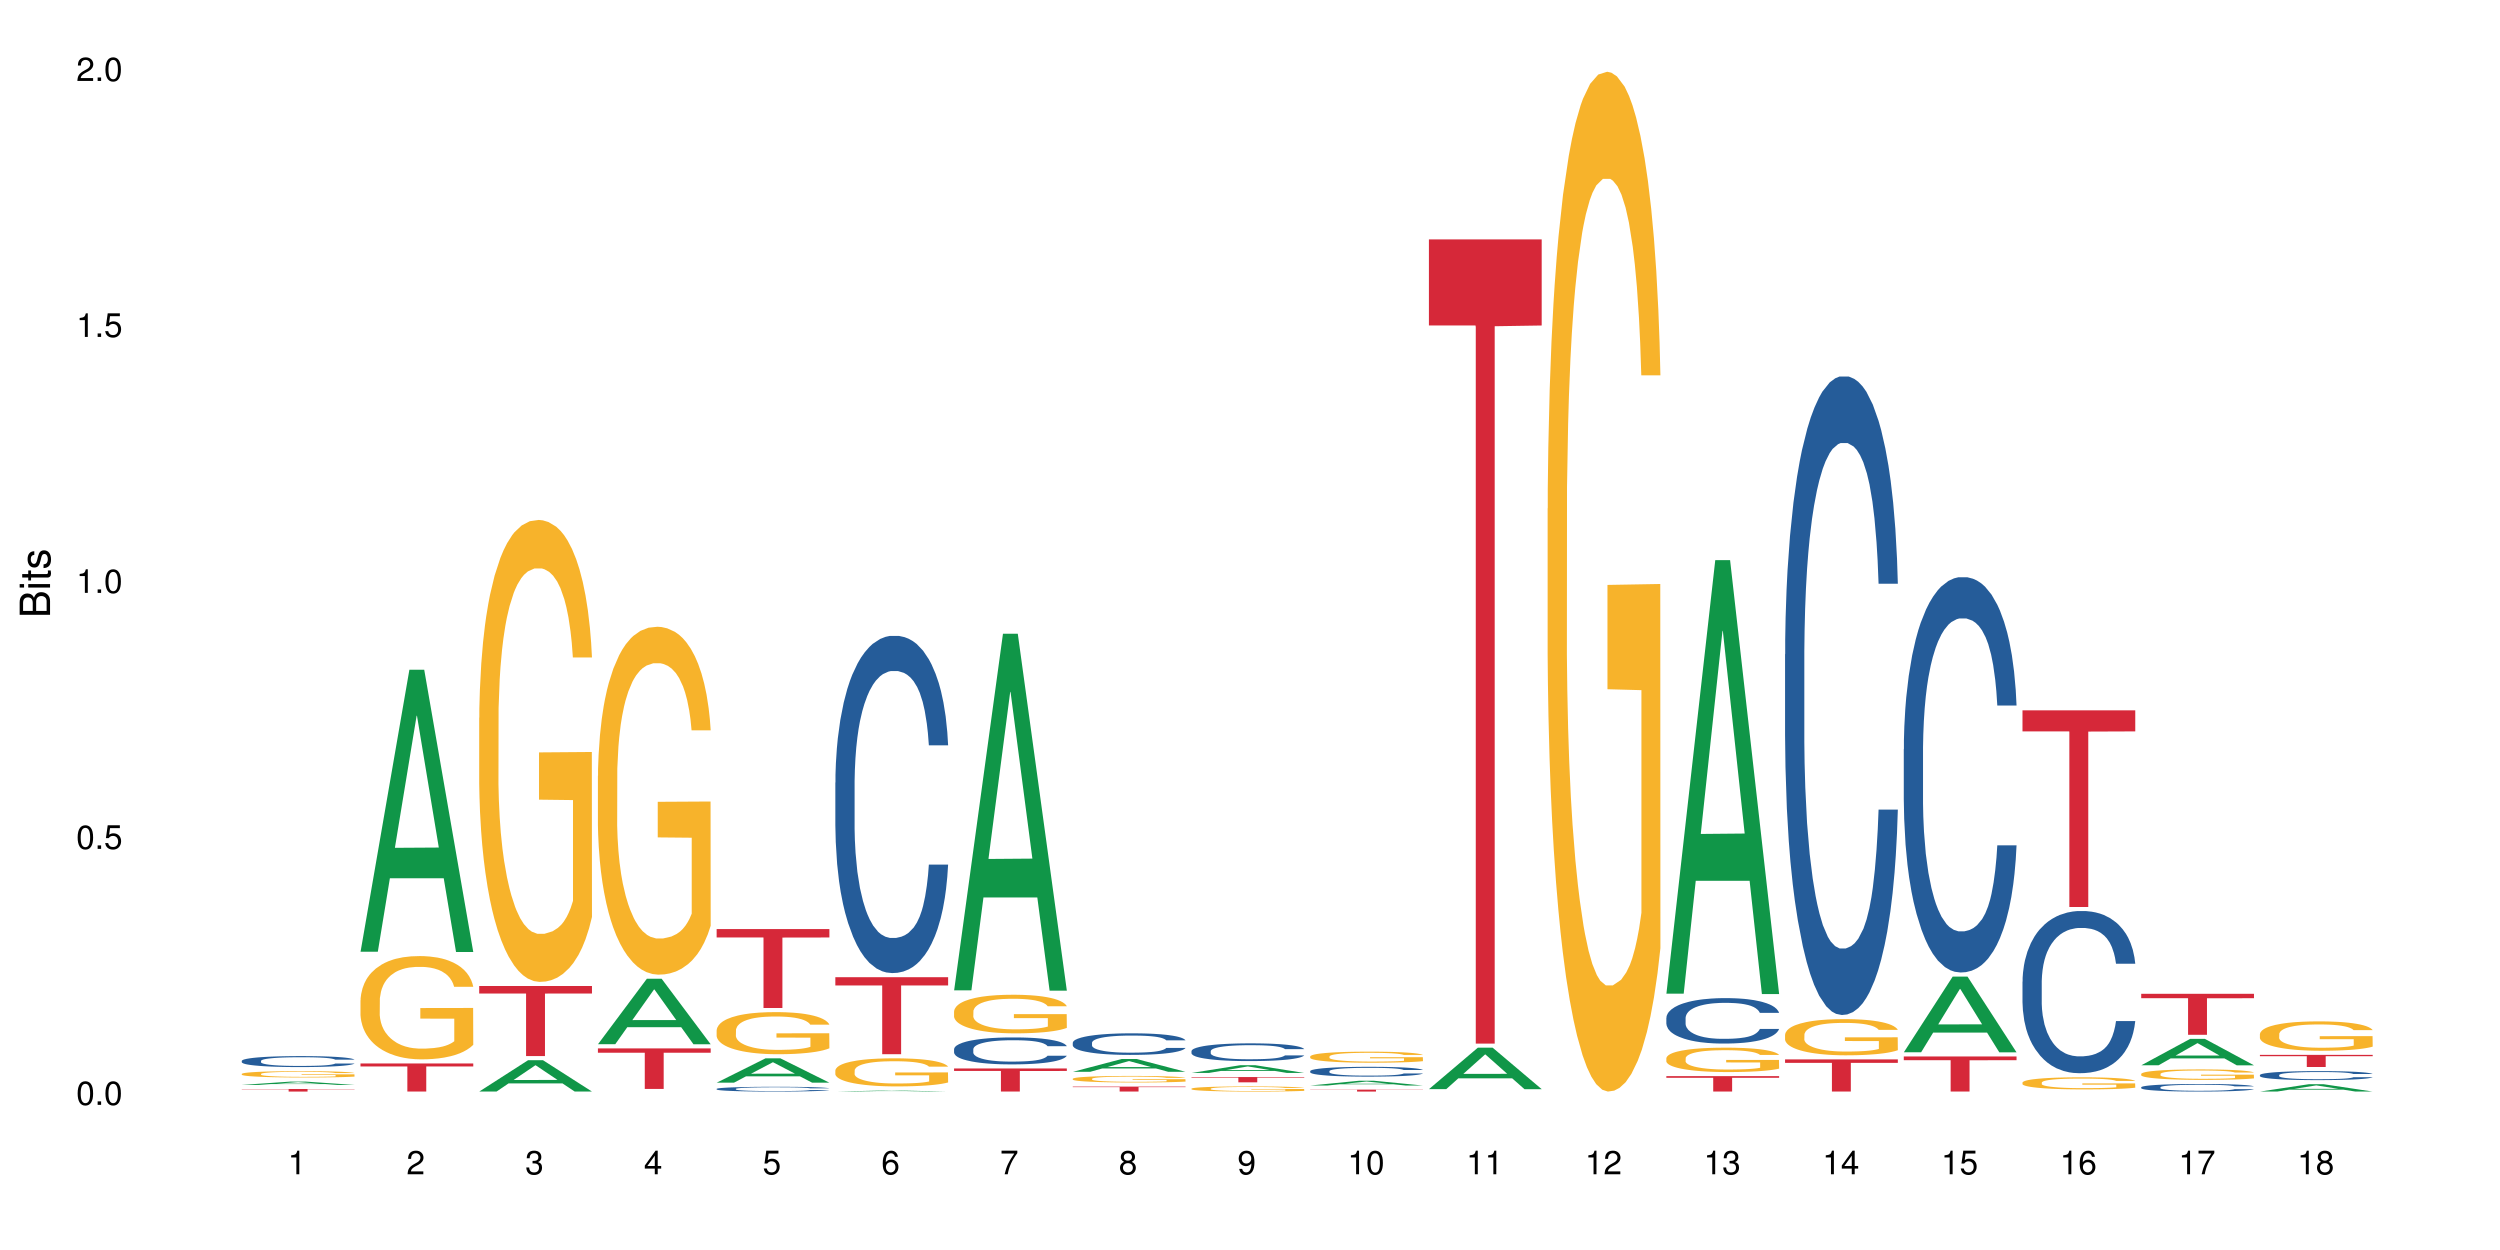 <?xml version="1.0" encoding="UTF-8"?>
<svg xmlns="http://www.w3.org/2000/svg" xmlns:xlink="http://www.w3.org/1999/xlink" width="720pt" height="360pt" viewBox="0 0 720 360" version="1.1">
<defs>
<g>
<symbol overflow="visible" id="glyph0-0">
<path style="stroke:none;" d=""/>
</symbol>
<symbol overflow="visible" id="glyph0-1">
<path style="stroke:none;" d="M 2.641 -6.797 C 2 -6.797 1.422 -6.531 1.078 -6.047 C 0.641 -5.453 0.406 -4.547 0.406 -3.297 C 0.406 -1 1.188 0.219 2.641 0.219 C 4.078 0.219 4.859 -1 4.859 -3.234 C 4.859 -4.562 4.656 -5.438 4.203 -6.047 C 3.844 -6.531 3.281 -6.797 2.641 -6.797 Z M 2.641 -6.047 C 3.547 -6.047 4 -5.125 4 -3.312 C 4 -1.375 3.562 -0.484 2.625 -0.484 C 1.734 -0.484 1.281 -1.422 1.281 -3.281 C 1.281 -5.141 1.734 -6.047 2.641 -6.047 Z M 2.641 -6.047 "/>
</symbol>
<symbol overflow="visible" id="glyph0-2">
<path style="stroke:none;" d="M 1.828 -1 L 0.828 -1 L 0.828 0 L 1.828 0 Z M 1.828 -1 "/>
</symbol>
<symbol overflow="visible" id="glyph0-3">
<path style="stroke:none;" d="M 4.562 -6.797 L 1.062 -6.797 L 0.547 -3.094 L 1.328 -3.094 C 1.719 -3.562 2.047 -3.734 2.578 -3.734 C 3.484 -3.734 4.062 -3.109 4.062 -2.094 C 4.062 -1.125 3.484 -0.531 2.578 -0.531 C 1.828 -0.531 1.375 -0.906 1.188 -1.672 L 0.328 -1.672 C 0.453 -1.109 0.547 -0.844 0.75 -0.594 C 1.125 -0.078 1.828 0.219 2.594 0.219 C 3.969 0.219 4.922 -0.781 4.922 -2.219 C 4.922 -3.562 4.031 -4.484 2.719 -4.484 C 2.25 -4.484 1.859 -4.359 1.469 -4.062 L 1.734 -5.969 L 4.562 -5.969 Z M 4.562 -6.797 "/>
</symbol>
<symbol overflow="visible" id="glyph0-4">
<path style="stroke:none;" d="M 2.484 -4.844 L 2.484 0 L 3.328 0 L 3.328 -6.797 L 2.766 -6.797 C 2.469 -5.75 2.281 -5.609 0.984 -5.453 L 0.984 -4.844 Z M 2.484 -4.844 "/>
</symbol>
<symbol overflow="visible" id="glyph0-5">
<path style="stroke:none;" d="M 4.859 -0.828 L 1.281 -0.828 C 1.359 -1.391 1.672 -1.75 2.5 -2.234 L 3.469 -2.75 C 4.406 -3.266 4.906 -3.969 4.906 -4.812 C 4.906 -5.375 4.672 -5.906 4.266 -6.266 C 3.859 -6.625 3.375 -6.797 2.719 -6.797 C 1.859 -6.797 1.219 -6.5 0.844 -5.922 C 0.609 -5.562 0.5 -5.125 0.484 -4.438 L 1.328 -4.438 C 1.359 -4.906 1.406 -5.188 1.531 -5.406 C 1.75 -5.812 2.188 -6.062 2.703 -6.062 C 3.469 -6.062 4.031 -5.516 4.031 -4.781 C 4.031 -4.25 3.719 -3.797 3.125 -3.438 L 2.234 -2.938 C 0.812 -2.141 0.406 -1.5 0.328 0 L 4.859 0 Z M 4.859 -0.828 "/>
</symbol>
<symbol overflow="visible" id="glyph0-6">
<path style="stroke:none;" d="M 2.125 -3.125 L 2.578 -3.125 C 3.516 -3.125 3.984 -2.703 3.984 -1.891 C 3.984 -1.031 3.469 -0.531 2.578 -0.531 C 1.656 -0.531 1.203 -0.984 1.156 -1.969 L 0.312 -1.969 C 0.344 -1.422 0.438 -1.078 0.609 -0.766 C 0.953 -0.109 1.625 0.219 2.547 0.219 C 3.953 0.219 4.859 -0.609 4.859 -1.906 C 4.859 -2.766 4.516 -3.25 3.703 -3.516 C 4.344 -3.766 4.656 -4.25 4.656 -4.938 C 4.656 -6.109 3.875 -6.797 2.578 -6.797 C 1.203 -6.797 0.484 -6.047 0.453 -4.609 L 1.297 -4.609 C 1.312 -5.016 1.344 -5.25 1.453 -5.453 C 1.641 -5.828 2.062 -6.062 2.594 -6.062 C 3.344 -6.062 3.797 -5.625 3.797 -4.906 C 3.797 -4.422 3.609 -4.141 3.25 -3.984 C 3.016 -3.891 2.719 -3.844 2.125 -3.844 Z M 2.125 -3.125 "/>
</symbol>
<symbol overflow="visible" id="glyph0-7">
<path style="stroke:none;" d="M 3.141 -1.625 L 3.141 0 L 3.984 0 L 3.984 -1.625 L 4.984 -1.625 L 4.984 -2.391 L 3.984 -2.391 L 3.984 -6.797 L 3.359 -6.797 L 0.266 -2.516 L 0.266 -1.625 Z M 3.141 -2.391 L 1 -2.391 L 3.141 -5.359 Z M 3.141 -2.391 "/>
</symbol>
<symbol overflow="visible" id="glyph0-8">
<path style="stroke:none;" d="M 4.781 -5.031 C 4.609 -6.141 3.891 -6.797 2.844 -6.797 C 2.094 -6.797 1.422 -6.438 1.031 -5.828 C 0.609 -5.172 0.406 -4.344 0.406 -3.094 C 0.406 -1.953 0.578 -1.234 0.984 -0.625 C 1.359 -0.078 1.953 0.219 2.703 0.219 C 3.984 0.219 4.922 -0.734 4.922 -2.078 C 4.922 -3.344 4.062 -4.234 2.844 -4.234 C 2.172 -4.234 1.641 -3.969 1.281 -3.469 C 1.281 -5.125 1.828 -6.047 2.797 -6.047 C 3.391 -6.047 3.797 -5.672 3.938 -5.031 Z M 2.734 -3.484 C 3.547 -3.484 4.062 -2.922 4.062 -2 C 4.062 -1.156 3.484 -0.531 2.703 -0.531 C 1.922 -0.531 1.328 -1.188 1.328 -2.047 C 1.328 -2.891 1.906 -3.484 2.734 -3.484 Z M 2.734 -3.484 "/>
</symbol>
<symbol overflow="visible" id="glyph0-9">
<path style="stroke:none;" d="M 4.984 -6.797 L 0.438 -6.797 L 0.438 -5.969 L 4.109 -5.969 C 2.5 -3.656 1.828 -2.234 1.328 0 L 2.219 0 C 2.594 -2.172 3.453 -4.047 4.984 -6.094 Z M 4.984 -6.797 "/>
</symbol>
<symbol overflow="visible" id="glyph0-10">
<path style="stroke:none;" d="M 3.75 -3.578 C 4.453 -4 4.688 -4.344 4.688 -4.984 C 4.688 -6.047 3.844 -6.797 2.641 -6.797 C 1.438 -6.797 0.594 -6.047 0.594 -4.984 C 0.594 -4.359 0.828 -4.016 1.516 -3.578 C 0.734 -3.203 0.359 -2.641 0.359 -1.891 C 0.359 -0.641 1.297 0.219 2.641 0.219 C 3.984 0.219 4.922 -0.641 4.922 -1.875 C 4.922 -2.641 4.531 -3.203 3.75 -3.578 Z M 2.641 -6.047 C 3.359 -6.047 3.812 -5.625 3.812 -4.969 C 3.812 -4.344 3.344 -3.922 2.641 -3.922 C 1.922 -3.922 1.453 -4.344 1.453 -4.984 C 1.453 -5.625 1.922 -6.047 2.641 -6.047 Z M 2.641 -3.203 C 3.484 -3.203 4.062 -2.672 4.062 -1.875 C 4.062 -1.062 3.484 -0.531 2.625 -0.531 C 1.797 -0.531 1.219 -1.078 1.219 -1.875 C 1.219 -2.672 1.797 -3.203 2.641 -3.203 Z M 2.641 -3.203 "/>
</symbol>
<symbol overflow="visible" id="glyph0-11">
<path style="stroke:none;" d="M 0.516 -1.547 C 0.672 -0.438 1.406 0.219 2.438 0.219 C 3.188 0.219 3.859 -0.141 4.266 -0.75 C 4.688 -1.406 4.891 -2.25 4.891 -3.484 C 4.891 -4.625 4.703 -5.359 4.312 -5.953 C 3.938 -6.5 3.344 -6.797 2.594 -6.797 C 1.297 -6.797 0.359 -5.844 0.359 -4.516 C 0.359 -3.25 1.234 -2.344 2.453 -2.344 C 3.094 -2.344 3.562 -2.578 4.016 -3.109 C 4 -1.453 3.469 -0.531 2.5 -0.531 C 1.906 -0.531 1.484 -0.906 1.359 -1.547 Z M 2.578 -6.062 C 3.375 -6.062 3.969 -5.406 3.969 -4.531 C 3.969 -3.688 3.375 -3.094 2.547 -3.094 C 1.734 -3.094 1.234 -3.672 1.234 -4.578 C 1.234 -5.438 1.797 -6.062 2.578 -6.062 Z M 2.578 -6.062 "/>
</symbol>
<symbol overflow="visible" id="glyph1-0">
<path style="stroke:none;" d=""/>
</symbol>
<symbol overflow="visible" id="glyph1-1">
<path style="stroke:none;" d="M 0 -0.953 L 0 -4.891 C 0 -5.719 -0.234 -6.344 -0.734 -6.797 C -1.188 -7.234 -1.812 -7.469 -2.5 -7.469 C -3.547 -7.469 -4.188 -7 -4.625 -5.875 C -4.984 -6.672 -5.641 -7.094 -6.531 -7.094 C -7.156 -7.094 -7.734 -6.859 -8.141 -6.391 C -8.562 -5.938 -8.75 -5.344 -8.75 -4.5 L -8.75 -0.953 Z M -4.984 -2.062 L -7.766 -2.062 L -7.766 -4.219 C -7.766 -4.844 -7.688 -5.203 -7.453 -5.5 C -7.219 -5.812 -6.859 -5.969 -6.375 -5.969 C -5.906 -5.969 -5.531 -5.812 -5.297 -5.5 C -5.062 -5.203 -4.984 -4.844 -4.984 -4.219 Z M -0.984 -2.062 L -4 -2.062 L -4 -4.781 C -4 -5.328 -3.859 -5.688 -3.578 -5.953 C -3.297 -6.219 -2.922 -6.359 -2.484 -6.359 C -2.062 -6.359 -1.688 -6.219 -1.406 -5.953 C -1.109 -5.688 -0.984 -5.328 -0.984 -4.781 Z M -0.984 -2.062 "/>
</symbol>
<symbol overflow="visible" id="glyph1-2">
<path style="stroke:none;" d="M -6.281 -1.797 L -6.281 -0.797 L 0 -0.797 L 0 -1.797 Z M -8.75 -1.797 L -8.75 -0.797 L -7.484 -0.797 L -7.484 -1.797 Z M -8.75 -1.797 "/>
</symbol>
<symbol overflow="visible" id="glyph1-3">
<path style="stroke:none;" d="M -6.281 -3.047 L -6.281 -2.016 L -8.016 -2.016 L -8.016 -1.016 L -6.281 -1.016 L -6.281 -0.172 L -5.469 -0.172 L -5.469 -1.016 L -0.719 -1.016 C -0.078 -1.016 0.281 -1.453 0.281 -2.234 C 0.281 -2.469 0.25 -2.719 0.188 -3.047 L -0.641 -3.047 C -0.609 -2.922 -0.594 -2.766 -0.594 -2.562 C -0.594 -2.141 -0.719 -2.016 -1.156 -2.016 L -5.469 -2.016 L -5.469 -3.047 Z M -6.281 -3.047 "/>
</symbol>
<symbol overflow="visible" id="glyph1-4">
<path style="stroke:none;" d="M -4.531 -5.25 C -5.766 -5.25 -6.469 -4.422 -6.469 -2.969 C -6.469 -1.516 -5.719 -0.562 -4.547 -0.562 C -3.562 -0.562 -3.094 -1.062 -2.734 -2.562 L -2.516 -3.484 C -2.344 -4.188 -2.094 -4.469 -1.625 -4.469 C -1.047 -4.469 -0.641 -3.875 -0.641 -3 C -0.641 -2.453 -0.797 -2 -1.062 -1.75 C -1.25 -1.594 -1.422 -1.531 -1.875 -1.469 L -1.875 -0.406 C -0.422 -0.453 0.281 -1.266 0.281 -2.922 C 0.281 -4.5 -0.5 -5.516 -1.719 -5.516 C -2.656 -5.516 -3.172 -4.984 -3.469 -3.734 L -3.703 -2.766 C -3.891 -1.953 -4.156 -1.609 -4.594 -1.609 C -5.172 -1.609 -5.547 -2.125 -5.547 -2.938 C -5.547 -3.75 -5.203 -4.172 -4.531 -4.203 Z M -4.531 -5.25 "/>
</symbol>
</g>
</defs>
<g id="surface12962">
<rect x="0" y="0" width="720" height="360" style="fill:rgb(100%,100%,100%);fill-opacity:1;stroke:none;"/>
<path style=" stroke:none;fill-rule:nonzero;fill:rgb(6.275%,58.824%,28.235%);fill-opacity:1;" d="M 69.629 312.453 L 69.664 312.453 L 83.719 311.496 L 87.984 311.496 L 102.109 312.457 L 97.148 312.457 L 93.609 312.207 L 78.098 312.207 L 74.625 312.453 L 69.629 312.453 L 79.59 312.102 L 92.184 312.102 L 85.902 311.652 L 85.836 311.652 L 85.766 311.656 L 79.555 312.102 L 79.59 312.102 Z M 69.629 312.453 "/>
<path style=" stroke:none;fill-rule:nonzero;fill:rgb(14.51%,36.078%,60%);fill-opacity:1;" d="M 69.629 305.531 L 69.668 305.527 L 69.668 305.461 L 69.789 305.352 L 70.066 305.211 L 70.344 305.117 L 71.055 304.945 L 72.047 304.781 L 73.074 304.652 L 73.828 304.578 L 74.5 304.52 L 76.047 304.414 L 77.035 304.359 L 78.105 304.309 L 79.414 304.262 L 80.363 304.23 L 82.504 304.188 L 84.086 304.164 L 85.316 304.156 L 87.969 304.156 L 89.555 304.168 L 90.703 304.184 L 91.969 304.207 L 93.039 304.23 L 94.902 304.297 L 96.562 304.375 L 97.316 304.422 L 98.504 304.512 L 99.418 304.598 L 100.051 304.676 L 100.762 304.781 L 101.398 304.91 L 101.871 305.059 L 102.109 305.184 L 96.562 305.184 L 96.285 305.066 L 95.969 304.977 L 95.375 304.859 L 94.781 304.773 L 93.949 304.691 L 93.199 304.637 L 92.168 304.582 L 91.258 304.547 L 90.305 304.52 L 89.395 304.504 L 87.652 304.484 L 85.633 304.484 L 84.879 304.492 L 83.336 304.516 L 82.504 304.535 L 81.312 304.574 L 80.484 304.613 L 79.492 304.672 L 78.82 304.719 L 77.988 304.797 L 77.395 304.863 L 76.719 304.957 L 76.324 305.031 L 75.969 305.109 L 75.648 305.207 L 75.414 305.309 L 75.254 305.414 L 75.176 305.52 L 75.176 305.965 L 75.254 306.07 L 75.453 306.191 L 75.969 306.367 L 76.719 306.52 L 77.59 306.641 L 78.422 306.727 L 78.898 306.77 L 79.531 306.816 L 80.523 306.871 L 81.949 306.93 L 82.781 306.953 L 84.047 306.977 L 85.355 306.988 L 87.098 306.988 L 88.641 306.977 L 89.672 306.961 L 90.742 306.938 L 92.207 306.891 L 93.117 306.844 L 93.91 306.789 L 94.504 306.734 L 94.902 306.688 L 95.496 306.598 L 95.969 306.5 L 96.328 306.398 L 96.562 306.301 L 102.109 306.301 L 101.871 306.418 L 101.516 306.527 L 101.16 306.613 L 100.605 306.715 L 99.973 306.805 L 99.059 306.906 L 98.309 306.973 L 97.316 307.043 L 96.406 307.098 L 95.414 307.148 L 93.949 307.203 L 93 307.234 L 91.969 307.262 L 90.742 307.281 L 89.195 307.305 L 87.531 307.316 L 85.988 307.316 L 84.324 307.312 L 83.098 307.301 L 81.473 307.273 L 79.453 307.223 L 77.988 307.168 L 76.84 307.113 L 75.848 307.055 L 74.738 306.977 L 73.312 306.852 L 72.441 306.75 L 71.848 306.672 L 71.176 306.559 L 70.699 306.457 L 70.145 306.293 L 69.75 306.09 L 69.629 305.93 Z M 69.629 305.531 "/>
<path style=" stroke:none;fill-rule:nonzero;fill:rgb(96.863%,70.196%,16.863%);fill-opacity:1;" d="M 69.629 309.277 L 69.668 309.273 L 69.668 309.242 L 69.828 309.168 L 70.223 309.062 L 70.738 308.98 L 71.293 308.914 L 71.648 308.879 L 72.242 308.828 L 72.758 308.793 L 74.066 308.715 L 75.73 308.648 L 76.641 308.617 L 77.672 308.59 L 79.137 308.559 L 79.809 308.547 L 81.867 308.52 L 84.207 308.504 L 86.781 308.496 L 87.969 308.5 L 89.594 308.504 L 91.812 308.523 L 93.078 308.539 L 94.07 308.559 L 95.098 308.578 L 96.367 308.613 L 97.555 308.652 L 98.504 308.691 L 99.457 308.742 L 100.246 308.793 L 100.922 308.852 L 101.516 308.922 L 101.871 308.98 L 102.109 309.039 L 96.605 309.039 L 96.285 308.98 L 95.93 308.938 L 95.336 308.883 L 94.742 308.84 L 94.148 308.809 L 93.039 308.766 L 92.09 308.738 L 90.898 308.715 L 89.75 308.703 L 88.445 308.691 L 87.652 308.688 L 85.551 308.688 L 83.652 308.699 L 82.543 308.715 L 81.75 308.727 L 80.641 308.75 L 79.969 308.773 L 79.57 308.785 L 78.383 308.836 L 77.59 308.883 L 77.156 308.914 L 76.602 308.965 L 76.203 309.008 L 75.77 309.074 L 75.531 309.125 L 75.215 309.238 L 75.176 309.539 L 75.293 309.602 L 75.531 309.668 L 75.848 309.73 L 76.324 309.793 L 76.797 309.84 L 77.629 309.906 L 78.344 309.949 L 78.898 309.977 L 79.969 310.023 L 80.402 310.035 L 81.434 310.066 L 82.504 310.09 L 83.809 310.109 L 84.801 310.121 L 86.383 310.129 L 88.406 310.129 L 90.781 310.117 L 92.285 310.105 L 93.316 310.09 L 93.988 310.078 L 94.82 310.062 L 95.414 310.047 L 95.969 310.027 L 96.645 310 L 96.645 309.602 L 86.859 309.598 L 86.859 309.414 L 102.07 309.41 L 102.109 310.062 L 101.277 310.105 L 100.246 310.148 L 99.258 310.184 L 98.227 310.211 L 96.762 310.242 L 95.574 310.262 L 93.75 310.285 L 92.09 310.301 L 90.344 310.312 L 88.801 310.316 L 86.98 310.316 L 85.355 310.312 L 83.613 310.305 L 82.227 310.289 L 80.957 310.273 L 79.691 310.254 L 78.105 310.219 L 77.074 310.191 L 76.008 310.156 L 74.938 310.113 L 73.988 310.066 L 73.352 310.035 L 72.719 309.992 L 72.047 309.945 L 71.41 309.887 L 70.938 309.836 L 70.5 309.777 L 70.184 309.723 L 69.867 309.648 L 69.707 309.586 L 69.629 309.535 Z M 69.629 309.277 "/>
<path style=" stroke:none;fill-rule:nonzero;fill:rgb(83.922%,15.686%,22.353%);fill-opacity:1;" d="M 69.629 313.637 L 102.109 313.637 L 102.109 313.715 L 88.574 313.715 L 88.574 314.371 L 83.125 314.371 L 83.125 313.715 L 69.629 313.715 Z M 69.629 313.637 "/>
<path style=" stroke:none;fill-rule:nonzero;fill:rgb(6.275%,58.824%,28.235%);fill-opacity:1;" d="M 103.82 274.09 L 103.855 274.016 L 117.906 192.879 L 122.176 192.879 L 136.301 274.168 L 131.336 274.168 L 127.797 252.949 L 112.285 252.949 L 108.816 274.09 L 103.82 274.09 L 113.777 244.172 L 126.375 244.094 L 120.094 206.16 L 120.023 206.082 L 119.957 206.312 L 113.742 244.094 L 113.777 244.172 Z M 103.82 274.09 "/>
<path style=" stroke:none;fill-rule:nonzero;fill:rgb(96.863%,70.196%,16.863%);fill-opacity:1;" d="M 103.82 288.086 L 103.859 288.059 L 103.859 287.516 L 104.016 286.293 L 104.414 284.609 L 104.93 283.227 L 105.484 282.137 L 105.84 281.566 L 106.434 280.754 L 106.949 280.156 L 108.254 278.934 L 109.918 277.793 L 110.832 277.305 L 111.859 276.84 L 113.324 276.324 L 114 276.133 L 116.059 275.699 L 118.395 275.43 L 120.969 275.348 L 122.16 275.375 L 123.781 275.484 L 126 275.781 L 127.27 276.055 L 128.258 276.324 L 129.289 276.68 L 130.555 277.223 L 131.746 277.875 L 132.695 278.523 L 133.645 279.34 L 134.438 280.211 L 135.109 281.16 L 135.707 282.301 L 136.062 283.254 L 136.301 284.203 L 130.793 284.203 L 130.477 283.254 L 130.121 282.52 L 129.527 281.621 L 128.934 280.969 L 128.34 280.453 L 127.23 279.746 L 126.277 279.312 L 125.09 278.934 L 123.941 278.688 L 122.633 278.523 L 121.844 278.473 L 119.742 278.473 L 117.84 278.66 L 116.73 278.879 L 115.941 279.094 L 114.832 279.504 L 114.156 279.828 L 113.762 280.047 L 112.574 280.887 L 111.781 281.648 L 111.344 282.164 L 110.789 282.98 L 110.395 283.715 L 109.957 284.801 L 109.723 285.617 L 109.402 287.461 L 109.363 292.352 L 109.484 293.383 L 109.723 294.5 L 110.039 295.477 L 110.512 296.508 L 110.988 297.297 L 111.82 298.355 L 112.535 299.062 L 113.09 299.523 L 114.156 300.258 L 114.594 300.504 L 115.621 300.992 L 116.691 301.371 L 118 301.699 L 118.988 301.859 L 120.574 301.996 L 122.594 301.996 L 124.973 301.832 L 126.477 301.617 L 127.508 301.398 L 128.18 301.207 L 129.012 300.91 L 129.605 300.637 L 130.16 300.34 L 130.832 299.879 L 130.832 293.383 L 121.051 293.359 L 121.051 290.316 L 136.262 290.289 L 136.301 300.91 L 135.469 301.645 L 134.438 302.348 L 133.449 302.891 L 132.418 303.355 L 130.953 303.871 L 129.766 304.195 L 127.941 304.578 L 126.277 304.82 L 124.535 304.984 L 122.992 305.066 L 121.168 305.094 L 119.543 305.039 L 117.801 304.875 L 116.414 304.66 L 115.148 304.387 L 113.879 304.035 L 112.297 303.465 L 111.266 303 L 110.195 302.43 L 109.125 301.75 L 108.176 301.02 L 107.543 300.449 L 106.91 299.797 L 106.234 298.98 L 105.602 298.059 L 105.125 297.215 L 104.691 296.266 L 104.375 295.367 L 104.059 294.145 L 103.898 293.168 L 103.82 292.324 Z M 103.82 288.086 "/>
<path style=" stroke:none;fill-rule:nonzero;fill:rgb(83.922%,15.686%,22.353%);fill-opacity:1;" d="M 103.82 306.273 L 136.301 306.273 L 136.301 307.141 L 122.762 307.148 L 122.762 314.371 L 117.316 314.371 L 117.316 307.156 L 117.238 307.141 L 103.82 307.141 Z M 103.82 306.273 "/>
<path style=" stroke:none;fill-rule:nonzero;fill:rgb(6.275%,58.824%,28.235%);fill-opacity:1;" d="M 138.008 314.363 L 138.043 314.355 L 152.098 305.332 L 156.367 305.332 L 170.488 314.371 L 165.527 314.371 L 161.988 312.012 L 146.477 312.012 L 143.008 314.363 L 138.008 314.363 L 147.969 311.035 L 160.566 311.027 L 154.285 306.809 L 154.215 306.801 L 154.145 306.824 L 147.934 311.027 L 147.969 311.035 Z M 138.008 314.363 "/>
<path style=" stroke:none;fill-rule:nonzero;fill:rgb(96.863%,70.196%,16.863%);fill-opacity:1;" d="M 138.008 206.727 L 138.047 206.605 L 138.047 204.176 L 138.207 198.707 L 138.602 191.176 L 139.117 184.98 L 139.672 180.117 L 140.027 177.566 L 140.625 173.922 L 141.137 171.25 L 142.445 165.781 L 144.109 160.68 L 145.02 158.492 L 146.051 156.426 L 147.516 154.117 L 148.188 153.266 L 150.25 151.324 L 152.586 150.105 L 155.16 149.742 L 156.348 149.863 L 157.973 150.352 L 160.191 151.688 L 161.457 152.902 L 162.449 154.117 L 163.477 155.695 L 164.746 158.125 L 165.934 161.043 L 166.887 163.957 L 167.836 167.605 L 168.629 171.492 L 169.301 175.746 L 169.895 180.848 L 170.25 185.102 L 170.488 189.352 L 164.984 189.352 L 164.668 185.102 L 164.309 181.82 L 163.715 177.809 L 163.121 174.895 L 162.527 172.586 L 161.418 169.426 L 160.469 167.48 L 159.281 165.781 L 158.133 164.688 L 156.824 163.957 L 156.031 163.715 L 153.934 163.715 L 152.031 164.566 L 150.922 165.539 L 150.129 166.512 L 149.02 168.332 L 148.348 169.789 L 147.953 170.762 L 146.762 174.531 L 145.969 177.93 L 145.535 180.238 L 144.98 183.887 L 144.586 187.164 L 144.148 192.027 L 143.91 195.672 L 143.594 203.934 L 143.555 225.805 L 143.672 230.422 L 143.91 235.402 L 144.227 239.777 L 144.703 244.395 L 145.18 247.918 L 146.012 252.656 L 146.723 255.816 L 147.277 257.879 L 148.348 261.16 L 148.781 262.254 L 149.812 264.441 L 150.883 266.141 L 152.191 267.602 L 153.18 268.328 L 154.766 268.938 L 156.785 268.938 L 159.16 268.207 L 160.668 267.234 L 161.695 266.266 L 162.371 265.414 L 163.199 264.078 L 163.797 262.863 L 164.352 261.523 L 165.023 259.461 L 165.023 230.422 L 155.238 230.301 L 155.238 216.691 L 170.449 216.57 L 170.488 264.078 L 169.656 267.359 L 168.629 270.516 L 167.637 272.945 L 166.609 275.012 L 165.141 277.32 L 163.953 278.777 L 162.133 280.48 L 160.469 281.574 L 158.727 282.301 L 157.18 282.668 L 155.359 282.789 L 153.734 282.547 L 151.992 281.816 L 150.605 280.844 L 149.336 279.629 L 148.07 278.051 L 146.484 275.5 L 145.457 273.434 L 144.387 270.883 L 143.316 267.844 L 142.367 264.562 L 141.73 262.012 L 141.098 259.094 L 140.426 255.449 L 139.793 251.32 L 139.316 247.551 L 138.879 243.301 L 138.562 239.289 L 138.246 233.824 L 138.09 229.449 L 138.008 225.684 Z M 138.008 206.727 "/>
<path style=" stroke:none;fill-rule:nonzero;fill:rgb(83.922%,15.686%,22.353%);fill-opacity:1;" d="M 138.008 283.969 L 170.488 283.969 L 170.488 286.129 L 156.953 286.148 L 156.953 304.152 L 151.508 304.152 L 151.508 286.168 L 151.426 286.129 L 138.008 286.129 Z M 138.008 283.969 "/>
<path style=" stroke:none;fill-rule:nonzero;fill:rgb(6.275%,58.824%,28.235%);fill-opacity:1;" d="M 172.199 300.734 L 172.234 300.719 L 186.289 281.883 L 190.555 281.883 L 204.68 300.754 L 199.719 300.754 L 196.176 295.828 L 180.664 295.828 L 177.195 300.734 L 172.199 300.734 L 182.156 293.789 L 194.754 293.773 L 188.473 284.965 L 188.406 284.949 L 188.336 285 L 182.125 293.773 L 182.156 293.789 Z M 172.199 300.734 "/>
<path style=" stroke:none;fill-rule:nonzero;fill:rgb(96.863%,70.196%,16.863%);fill-opacity:1;" d="M 172.199 223.422 L 172.238 223.328 L 172.238 221.5 L 172.398 217.379 L 172.793 211.707 L 173.309 207.039 L 173.863 203.379 L 174.219 201.457 L 174.812 198.715 L 175.328 196.699 L 176.637 192.582 L 178.301 188.738 L 179.211 187.094 L 180.238 185.535 L 181.707 183.797 L 182.379 183.156 L 184.438 181.691 L 186.777 180.777 L 189.352 180.504 L 190.539 180.594 L 192.164 180.961 L 194.379 181.969 L 195.648 182.883 L 196.637 183.797 L 197.668 184.988 L 198.938 186.816 L 200.125 189.012 L 201.074 191.211 L 202.023 193.953 L 202.816 196.883 L 203.492 200.086 L 204.086 203.93 L 204.441 207.133 L 204.68 210.336 L 199.172 210.336 L 198.855 207.133 L 198.5 204.66 L 197.906 201.641 L 197.312 199.445 L 196.719 197.707 L 195.609 195.328 L 194.656 193.863 L 193.469 192.582 L 192.32 191.758 L 191.016 191.211 L 190.223 191.027 L 188.121 191.027 L 186.223 191.668 L 185.113 192.398 L 184.32 193.133 L 183.211 194.504 L 182.539 195.602 L 182.141 196.336 L 180.953 199.172 L 180.16 201.734 L 179.727 203.473 L 179.172 206.219 L 178.773 208.688 L 178.34 212.348 L 178.102 215.094 L 177.785 221.316 L 177.746 237.785 L 177.863 241.266 L 178.102 245.016 L 178.418 248.309 L 178.895 251.789 L 179.367 254.441 L 180.199 258.012 L 180.914 260.391 L 181.469 261.945 L 182.539 264.414 L 182.973 265.238 L 184.004 266.887 L 185.07 268.168 L 186.379 269.266 L 187.371 269.812 L 188.953 270.273 L 190.973 270.273 L 193.352 269.723 L 194.855 268.992 L 195.887 268.258 L 196.559 267.617 L 197.391 266.613 L 197.984 265.695 L 198.539 264.691 L 199.215 263.133 L 199.215 241.266 L 189.43 241.172 L 189.43 230.922 L 204.641 230.832 L 204.68 266.613 L 203.848 269.082 L 202.816 271.461 L 201.828 273.293 L 200.797 274.848 L 199.332 276.586 L 198.145 277.684 L 196.32 278.965 L 194.656 279.789 L 192.914 280.336 L 191.371 280.613 L 189.547 280.703 L 187.926 280.52 L 186.18 279.973 L 184.793 279.238 L 183.527 278.324 L 182.262 277.137 L 180.676 275.215 L 179.645 273.656 L 178.574 271.734 L 177.508 269.449 L 176.555 266.977 L 175.922 265.055 L 175.289 262.859 L 174.613 260.113 L 173.98 257.004 L 173.508 254.168 L 173.07 250.965 L 172.754 247.945 L 172.438 243.828 L 172.277 240.531 L 172.199 237.695 Z M 172.199 223.422 "/>
<path style=" stroke:none;fill-rule:nonzero;fill:rgb(83.922%,15.686%,22.353%);fill-opacity:1;" d="M 172.199 301.934 L 204.68 301.934 L 204.68 303.184 L 191.141 303.195 L 191.141 313.613 L 185.695 313.613 L 185.695 303.203 L 185.617 303.184 L 172.199 303.184 Z M 172.199 301.934 "/>
<path style=" stroke:none;fill-rule:nonzero;fill:rgb(6.275%,58.824%,28.235%);fill-opacity:1;" d="M 206.391 311.809 L 206.422 311.805 L 220.477 304.797 L 224.746 304.797 L 238.867 311.816 L 233.906 311.816 L 230.367 309.984 L 214.855 309.984 L 211.387 311.809 L 206.391 311.809 L 216.348 309.227 L 228.945 309.219 L 222.664 305.945 L 222.594 305.938 L 222.523 305.957 L 216.312 309.219 L 216.348 309.227 Z M 206.391 311.809 "/>
<path style=" stroke:none;fill-rule:nonzero;fill:rgb(14.51%,36.078%,60%);fill-opacity:1;" d="M 206.391 313.594 L 206.43 313.594 L 206.43 313.562 L 206.547 313.516 L 206.824 313.453 L 207.102 313.414 L 207.816 313.34 L 208.805 313.27 L 209.836 313.211 L 210.586 313.18 L 211.262 313.156 L 212.805 313.109 L 213.797 313.086 L 214.867 313.062 L 216.172 313.043 L 217.125 313.027 L 219.262 313.008 L 220.848 313 L 222.074 312.996 L 224.727 312.996 L 226.312 313 L 227.461 313.008 L 228.73 313.02 L 229.797 313.027 L 231.66 313.055 L 233.324 313.09 L 234.078 313.113 L 235.266 313.152 L 236.176 313.188 L 236.809 313.223 L 237.523 313.27 L 238.156 313.324 L 238.633 313.387 L 238.867 313.441 L 233.324 313.441 L 233.047 313.391 L 232.73 313.352 L 232.137 313.301 L 231.543 313.266 L 230.711 313.23 L 229.957 313.203 L 228.926 313.18 L 228.016 313.164 L 227.066 313.156 L 226.152 313.148 L 224.41 313.141 L 221.637 313.141 L 220.094 313.152 L 219.262 313.16 L 218.074 313.18 L 217.242 313.195 L 216.25 313.219 L 215.578 313.242 L 214.746 313.273 L 214.152 313.305 L 213.48 313.344 L 213.082 313.375 L 212.727 313.41 L 212.41 313.453 L 212.172 313.496 L 212.012 313.543 L 211.934 313.59 L 211.934 313.781 L 212.012 313.828 L 212.211 313.879 L 212.727 313.957 L 213.48 314.023 L 214.352 314.078 L 215.184 314.113 L 215.656 314.133 L 216.293 314.152 L 217.281 314.176 L 218.707 314.203 L 219.539 314.211 L 220.809 314.223 L 222.113 314.227 L 223.855 314.227 L 225.402 314.223 L 226.43 314.215 L 227.5 314.207 L 228.965 314.184 L 229.879 314.164 L 230.668 314.141 L 231.266 314.117 L 231.66 314.098 L 232.254 314.059 L 232.73 314.016 L 233.086 313.973 L 233.324 313.93 L 238.867 313.93 L 238.633 313.98 L 238.273 314.027 L 237.918 314.062 L 237.363 314.109 L 236.73 314.148 L 235.82 314.191 L 235.066 314.219 L 234.078 314.25 L 233.164 314.273 L 232.176 314.297 L 230.711 314.32 L 229.758 314.336 L 228.73 314.344 L 227.5 314.355 L 225.957 314.363 L 224.293 314.371 L 222.746 314.371 L 221.086 314.367 L 219.855 314.363 L 218.23 314.352 L 216.211 314.328 L 214.746 314.305 L 213.598 314.281 L 212.609 314.258 L 211.5 314.223 L 210.074 314.168 L 209.199 314.125 L 208.605 314.09 L 207.934 314.039 L 207.457 313.996 L 206.902 313.926 L 206.508 313.836 L 206.391 313.77 Z M 206.391 313.594 "/>
<path style=" stroke:none;fill-rule:nonzero;fill:rgb(96.863%,70.196%,16.863%);fill-opacity:1;" d="M 206.391 296.684 L 206.43 296.672 L 206.43 296.449 L 206.586 295.953 L 206.984 295.266 L 207.496 294.699 L 208.051 294.258 L 208.41 294.027 L 209.004 293.691 L 209.52 293.449 L 210.824 292.949 L 212.488 292.484 L 213.398 292.285 L 214.43 292.098 L 215.895 291.887 L 216.57 291.809 L 218.629 291.633 L 220.965 291.523 L 223.539 291.488 L 224.727 291.5 L 226.352 291.543 L 228.57 291.668 L 229.84 291.777 L 230.828 291.887 L 231.859 292.031 L 233.125 292.254 L 234.312 292.52 L 235.266 292.785 L 236.215 293.117 L 237.008 293.473 L 237.68 293.859 L 238.273 294.324 L 238.633 294.711 L 238.867 295.102 L 233.363 295.102 L 233.047 294.711 L 232.691 294.414 L 232.098 294.047 L 231.5 293.781 L 230.906 293.57 L 229.797 293.285 L 228.848 293.105 L 227.66 292.949 L 226.512 292.852 L 225.203 292.785 L 224.41 292.762 L 222.312 292.762 L 220.41 292.84 L 219.301 292.93 L 218.508 293.02 L 217.398 293.184 L 216.727 293.316 L 216.332 293.406 L 215.141 293.75 L 214.352 294.059 L 213.914 294.27 L 213.359 294.602 L 212.965 294.902 L 212.527 295.344 L 212.289 295.676 L 211.973 296.43 L 211.934 298.422 L 212.055 298.844 L 212.289 299.297 L 212.609 299.695 L 213.082 300.117 L 213.559 300.438 L 214.391 300.871 L 215.102 301.16 L 215.656 301.348 L 216.727 301.645 L 217.164 301.746 L 218.191 301.945 L 219.262 302.102 L 220.57 302.234 L 221.559 302.301 L 223.145 302.355 L 225.164 302.355 L 227.539 302.289 L 229.047 302.199 L 230.074 302.109 L 230.75 302.035 L 231.582 301.91 L 232.176 301.801 L 232.73 301.68 L 233.402 301.492 L 233.402 298.844 L 223.621 298.832 L 223.621 297.594 L 238.828 297.582 L 238.867 301.91 L 238.039 302.211 L 237.008 302.5 L 236.016 302.719 L 234.988 302.91 L 233.523 303.117 L 232.332 303.25 L 230.512 303.406 L 228.848 303.508 L 227.105 303.574 L 225.559 303.605 L 223.738 303.617 L 222.113 303.594 L 220.371 303.527 L 218.984 303.441 L 217.719 303.328 L 216.449 303.184 L 214.867 302.953 L 213.836 302.766 L 212.766 302.531 L 211.695 302.254 L 210.746 301.957 L 210.113 301.723 L 209.477 301.457 L 208.805 301.125 L 208.172 300.75 L 207.695 300.406 L 207.262 300.016 L 206.941 299.652 L 206.625 299.152 L 206.469 298.754 L 206.391 298.41 Z M 206.391 296.684 "/>
<path style=" stroke:none;fill-rule:nonzero;fill:rgb(83.922%,15.686%,22.353%);fill-opacity:1;" d="M 206.391 267.562 L 238.867 267.562 L 238.867 269.996 L 225.332 270.02 L 225.332 290.309 L 219.887 290.309 L 219.887 270.039 L 219.809 269.996 L 206.391 269.996 Z M 206.391 267.562 "/>
<path style=" stroke:none;fill-rule:nonzero;fill:rgb(6.275%,58.824%,28.235%);fill-opacity:1;" d="M 240.578 314.371 L 240.613 314.371 L 254.668 314.066 L 258.934 314.066 L 273.059 314.371 L 268.098 314.371 L 264.559 314.293 L 249.047 314.293 L 245.574 314.371 L 240.578 314.371 L 250.539 314.258 L 263.133 314.258 L 256.852 314.117 L 256.715 314.117 L 250.504 314.258 L 250.539 314.258 Z M 240.578 314.371 "/>
<path style=" stroke:none;fill-rule:nonzero;fill:rgb(14.51%,36.078%,60%);fill-opacity:1;" d="M 240.578 225.395 L 240.617 225.305 L 240.617 223.176 L 240.738 219.801 L 241.016 215.543 L 241.293 212.613 L 242.004 207.375 L 242.996 202.316 L 244.023 198.41 L 244.777 196.102 L 245.449 194.328 L 246.996 191.043 L 247.984 189.355 L 249.055 187.848 L 250.363 186.34 L 251.312 185.449 L 253.453 184.031 L 255.035 183.41 L 256.266 183.145 L 258.918 183.145 L 260.504 183.496 L 261.652 183.941 L 262.918 184.652 L 263.988 185.449 L 265.852 187.402 L 267.512 189.891 L 268.266 191.309 L 269.453 194.062 L 270.367 196.723 L 271 199.031 L 271.711 202.316 L 272.348 206.309 L 272.82 210.836 L 273.059 214.652 L 267.512 214.652 L 267.234 211.102 L 266.918 208.352 L 266.324 204.711 L 265.73 202.137 L 264.898 199.562 L 264.148 197.879 L 263.117 196.191 L 262.207 195.125 L 261.254 194.328 L 260.344 193.793 L 258.602 193.262 L 256.582 193.262 L 255.828 193.438 L 254.285 194.148 L 253.453 194.77 L 252.262 196.012 L 251.434 197.168 L 250.441 198.941 L 249.77 200.453 L 248.938 202.758 L 248.344 204.801 L 247.668 207.73 L 247.273 209.949 L 246.918 212.434 L 246.598 215.363 L 246.363 218.469 L 246.203 221.754 L 246.125 224.949 L 246.125 238.707 L 246.203 241.902 L 246.402 245.633 L 246.918 251.047 L 247.668 255.75 L 248.539 259.477 L 249.371 262.141 L 249.848 263.383 L 250.48 264.805 L 251.473 266.578 L 252.898 268.355 L 253.73 269.066 L 254.996 269.773 L 256.305 270.129 L 258.047 270.129 L 259.59 269.773 L 260.621 269.332 L 261.691 268.621 L 263.156 267.113 L 264.066 265.691 L 264.859 264.004 L 265.453 262.32 L 265.852 260.898 L 266.445 258.148 L 266.918 255.129 L 267.277 252.023 L 267.512 249.004 L 273.059 249.004 L 272.82 252.555 L 272.465 256.016 L 272.109 258.59 L 271.555 261.699 L 270.922 264.449 L 270.008 267.555 L 269.258 269.598 L 268.266 271.816 L 267.355 273.504 L 266.363 275.012 L 264.898 276.789 L 263.949 277.676 L 262.918 278.473 L 261.691 279.184 L 260.145 279.805 L 258.48 280.16 L 256.938 280.25 L 255.273 280.07 L 254.047 279.715 L 252.422 278.918 L 250.402 277.32 L 248.938 275.633 L 247.789 273.945 L 246.797 272.172 L 245.688 269.773 L 244.262 265.871 L 243.391 262.852 L 242.797 260.367 L 242.125 256.906 L 241.648 253.797 L 241.094 248.828 L 240.699 242.523 L 240.578 237.645 Z M 240.578 225.395 "/>
<path style=" stroke:none;fill-rule:nonzero;fill:rgb(96.863%,70.196%,16.863%);fill-opacity:1;" d="M 240.578 308.262 L 240.617 308.254 L 240.617 308.105 L 240.777 307.773 L 241.172 307.316 L 241.688 306.938 L 242.242 306.641 L 242.598 306.488 L 243.191 306.266 L 243.707 306.102 L 245.016 305.77 L 246.68 305.461 L 247.59 305.328 L 248.621 305.199 L 250.086 305.059 L 250.758 305.008 L 252.816 304.891 L 255.156 304.816 L 257.73 304.793 L 258.918 304.801 L 260.543 304.832 L 262.762 304.914 L 264.027 304.988 L 265.02 305.059 L 266.047 305.156 L 267.316 305.305 L 268.504 305.48 L 269.453 305.66 L 270.406 305.879 L 271.195 306.117 L 271.871 306.375 L 272.465 306.688 L 272.82 306.945 L 273.059 307.203 L 267.555 307.203 L 267.234 306.945 L 266.879 306.746 L 266.285 306.5 L 265.691 306.324 L 265.098 306.184 L 263.988 305.992 L 263.039 305.875 L 261.848 305.77 L 260.699 305.703 L 259.395 305.66 L 258.602 305.645 L 256.5 305.645 L 254.602 305.695 L 253.492 305.754 L 252.699 305.812 L 251.59 305.926 L 250.918 306.016 L 250.52 306.074 L 249.332 306.301 L 248.539 306.508 L 248.105 306.648 L 247.551 306.871 L 247.152 307.07 L 246.719 307.367 L 246.48 307.59 L 246.164 308.09 L 246.125 309.422 L 246.242 309.703 L 246.48 310.004 L 246.797 310.27 L 247.273 310.551 L 247.746 310.766 L 248.578 311.055 L 249.293 311.246 L 249.848 311.371 L 250.918 311.57 L 251.352 311.637 L 252.383 311.77 L 253.453 311.875 L 254.758 311.965 L 255.75 312.008 L 257.332 312.043 L 259.355 312.043 L 261.73 312 L 263.234 311.941 L 264.266 311.883 L 264.938 311.832 L 265.77 311.75 L 266.363 311.676 L 266.918 311.594 L 267.594 311.469 L 267.594 309.703 L 257.809 309.695 L 257.809 308.867 L 273.02 308.859 L 273.059 311.75 L 272.227 311.949 L 271.195 312.141 L 270.207 312.289 L 269.176 312.414 L 267.711 312.555 L 266.523 312.645 L 264.699 312.746 L 263.039 312.812 L 261.293 312.859 L 259.75 312.879 L 257.93 312.887 L 256.305 312.871 L 254.562 312.828 L 253.176 312.77 L 251.906 312.695 L 250.641 312.598 L 249.055 312.445 L 248.023 312.316 L 246.957 312.164 L 245.887 311.977 L 244.938 311.777 L 244.301 311.625 L 243.668 311.445 L 242.996 311.223 L 242.359 310.973 L 241.887 310.742 L 241.449 310.484 L 241.133 310.242 L 240.816 309.91 L 240.656 309.645 L 240.578 309.414 Z M 240.578 308.262 "/>
<path style=" stroke:none;fill-rule:nonzero;fill:rgb(83.922%,15.686%,22.353%);fill-opacity:1;" d="M 240.578 281.43 L 273.059 281.43 L 273.059 283.805 L 259.523 283.824 L 259.523 303.613 L 254.074 303.613 L 254.074 283.844 L 253.996 283.805 L 240.578 283.805 Z M 240.578 281.43 "/>
<path style=" stroke:none;fill-rule:nonzero;fill:rgb(6.275%,58.824%,28.235%);fill-opacity:1;" d="M 274.77 285.211 L 274.805 285.113 L 288.855 182.523 L 293.125 182.523 L 307.25 285.305 L 302.285 285.305 L 298.746 258.477 L 283.234 258.477 L 279.766 285.211 L 274.77 285.211 L 284.727 247.379 L 297.324 247.281 L 291.043 199.316 L 290.973 199.219 L 290.906 199.512 L 284.691 247.281 L 284.727 247.379 Z M 274.77 285.211 "/>
<path style=" stroke:none;fill-rule:nonzero;fill:rgb(14.51%,36.078%,60%);fill-opacity:1;" d="M 274.77 302.16 L 274.809 302.152 L 274.809 301.984 L 274.926 301.715 L 275.203 301.371 L 275.48 301.137 L 276.195 300.719 L 277.184 300.316 L 278.215 300.004 L 278.969 299.816 L 279.641 299.676 L 281.184 299.414 L 282.176 299.277 L 283.246 299.16 L 284.551 299.039 L 285.504 298.965 L 287.641 298.852 L 289.227 298.805 L 290.453 298.781 L 293.109 298.781 L 294.691 298.812 L 295.84 298.848 L 297.109 298.902 L 298.18 298.965 L 300.039 299.121 L 301.703 299.32 L 302.457 299.434 L 303.645 299.656 L 304.555 299.867 L 305.188 300.051 L 305.902 300.316 L 306.535 300.633 L 307.012 300.996 L 307.25 301.301 L 301.703 301.301 L 301.426 301.016 L 301.109 300.797 L 300.516 300.508 L 299.922 300.301 L 299.09 300.094 L 298.336 299.961 L 297.305 299.824 L 296.395 299.738 L 295.445 299.676 L 294.535 299.633 L 292.793 299.59 L 290.77 299.59 L 290.02 299.605 L 288.473 299.664 L 287.641 299.711 L 286.453 299.812 L 285.621 299.902 L 284.633 300.047 L 283.957 300.164 L 283.125 300.352 L 282.531 300.516 L 281.859 300.746 L 281.461 300.926 L 281.105 301.125 L 280.789 301.359 L 280.551 301.605 L 280.395 301.867 L 280.312 302.125 L 280.312 303.223 L 280.395 303.48 L 280.59 303.777 L 281.105 304.211 L 281.859 304.586 L 282.73 304.887 L 283.562 305.098 L 284.039 305.199 L 284.672 305.312 L 285.66 305.453 L 287.086 305.594 L 287.918 305.652 L 289.188 305.707 L 290.492 305.738 L 292.238 305.738 L 293.781 305.707 L 294.812 305.672 L 295.879 305.617 L 297.348 305.496 L 298.258 305.383 L 299.051 305.246 L 299.645 305.113 L 300.039 305 L 300.633 304.777 L 301.109 304.539 L 301.465 304.289 L 301.703 304.047 L 307.25 304.047 L 307.012 304.332 L 306.656 304.609 L 306.297 304.812 L 305.742 305.062 L 305.109 305.281 L 304.199 305.531 L 303.445 305.695 L 302.457 305.871 L 301.543 306.008 L 300.555 306.125 L 299.09 306.27 L 298.137 306.34 L 297.109 306.402 L 295.879 306.461 L 294.336 306.512 L 292.672 306.539 L 291.129 306.547 L 289.465 306.531 L 288.234 306.504 L 286.613 306.438 L 284.59 306.312 L 283.125 306.176 L 281.977 306.043 L 280.988 305.898 L 279.879 305.707 L 278.453 305.395 L 277.582 305.156 L 276.988 304.957 L 276.312 304.68 L 275.836 304.43 L 275.285 304.035 L 274.887 303.531 L 274.77 303.141 Z M 274.77 302.16 "/>
<path style=" stroke:none;fill-rule:nonzero;fill:rgb(96.863%,70.196%,16.863%);fill-opacity:1;" d="M 274.77 291.246 L 274.809 291.238 L 274.809 291.035 L 274.965 290.578 L 275.363 289.949 L 275.879 289.43 L 276.434 289.023 L 276.789 288.812 L 277.383 288.508 L 277.898 288.281 L 279.203 287.824 L 280.867 287.398 L 281.781 287.215 L 282.809 287.043 L 284.273 286.852 L 284.949 286.781 L 287.008 286.617 L 289.344 286.516 L 291.918 286.484 L 293.109 286.496 L 294.73 286.535 L 296.949 286.648 L 298.219 286.75 L 299.207 286.852 L 300.238 286.984 L 301.504 287.188 L 302.695 287.43 L 303.645 287.672 L 304.594 287.977 L 305.387 288.305 L 306.059 288.66 L 306.656 289.086 L 307.012 289.441 L 307.25 289.797 L 301.742 289.797 L 301.426 289.441 L 301.07 289.164 L 300.477 288.832 L 299.883 288.586 L 299.285 288.395 L 298.18 288.129 L 297.227 287.969 L 296.039 287.824 L 294.891 287.734 L 293.582 287.672 L 292.793 287.652 L 290.691 287.652 L 288.789 287.723 L 287.68 287.805 L 286.891 287.887 L 285.781 288.039 L 285.105 288.16 L 284.711 288.242 L 283.523 288.559 L 282.73 288.84 L 282.293 289.035 L 281.738 289.34 L 281.344 289.613 L 280.906 290.02 L 280.672 290.324 L 280.352 291.016 L 280.312 292.84 L 280.434 293.227 L 280.672 293.645 L 280.988 294.008 L 281.461 294.395 L 281.938 294.688 L 282.77 295.086 L 283.484 295.348 L 284.039 295.52 L 285.105 295.797 L 285.543 295.887 L 286.57 296.07 L 287.641 296.211 L 288.949 296.332 L 289.938 296.395 L 291.523 296.445 L 293.543 296.445 L 295.922 296.383 L 297.426 296.305 L 298.457 296.223 L 299.129 296.152 L 299.961 296.039 L 300.555 295.938 L 301.109 295.824 L 301.781 295.652 L 301.781 293.227 L 292 293.219 L 292 292.078 L 307.211 292.07 L 307.25 296.039 L 306.418 296.312 L 305.387 296.578 L 304.398 296.781 L 303.367 296.953 L 301.902 297.145 L 300.715 297.27 L 298.891 297.41 L 297.227 297.5 L 295.484 297.562 L 293.941 297.594 L 292.117 297.602 L 290.492 297.582 L 288.75 297.52 L 287.363 297.441 L 286.098 297.34 L 284.828 297.207 L 283.246 296.992 L 282.215 296.82 L 281.145 296.609 L 280.074 296.355 L 279.125 296.078 L 278.492 295.867 L 277.859 295.621 L 277.184 295.32 L 276.551 294.973 L 276.074 294.66 L 275.641 294.305 L 275.324 293.969 L 275.008 293.512 L 274.848 293.145 L 274.77 292.832 Z M 274.77 291.246 "/>
<path style=" stroke:none;fill-rule:nonzero;fill:rgb(83.922%,15.686%,22.353%);fill-opacity:1;" d="M 274.77 307.727 L 307.25 307.727 L 307.25 308.438 L 293.711 308.441 L 293.711 314.371 L 288.266 314.371 L 288.266 308.449 L 288.188 308.438 L 274.77 308.438 Z M 274.77 307.727 "/>
<path style=" stroke:none;fill-rule:nonzero;fill:rgb(6.275%,58.824%,28.235%);fill-opacity:1;" d="M 308.957 308.688 L 308.992 308.684 L 323.047 304.992 L 327.316 304.992 L 341.438 308.688 L 336.477 308.688 L 332.938 307.723 L 317.426 307.723 L 313.957 308.688 L 308.957 308.688 L 318.918 307.324 L 331.516 307.32 L 325.234 305.598 L 325.164 305.594 L 325.094 305.602 L 318.883 307.32 L 318.918 307.324 Z M 308.957 308.688 "/>
<path style=" stroke:none;fill-rule:nonzero;fill:rgb(14.51%,36.078%,60%);fill-opacity:1;" d="M 308.957 300.305 L 308.996 300.297 L 308.996 300.16 L 309.117 299.945 L 309.395 299.672 L 309.672 299.484 L 310.383 299.152 L 311.375 298.828 L 312.406 298.578 L 313.156 298.43 L 313.832 298.316 L 315.375 298.105 L 316.367 298 L 317.434 297.902 L 318.742 297.805 L 319.691 297.75 L 321.832 297.656 L 323.414 297.617 L 324.645 297.602 L 327.297 297.602 L 328.883 297.625 L 330.031 297.652 L 331.297 297.699 L 332.367 297.75 L 334.23 297.875 L 335.895 298.031 L 336.645 298.125 L 337.836 298.301 L 338.746 298.469 L 339.379 298.617 L 340.094 298.828 L 340.727 299.082 L 341.199 299.371 L 341.438 299.617 L 335.895 299.617 L 335.617 299.391 L 335.301 299.215 L 334.703 298.98 L 334.109 298.816 L 333.277 298.652 L 332.527 298.543 L 331.496 298.438 L 330.586 298.367 L 329.633 298.316 L 328.723 298.281 L 326.98 298.25 L 324.961 298.25 L 324.207 298.258 L 322.664 298.305 L 321.832 298.344 L 320.645 298.426 L 319.812 298.5 L 318.82 298.613 L 318.148 298.707 L 317.316 298.855 L 316.723 298.988 L 316.047 299.172 L 315.652 299.316 L 315.297 299.477 L 314.98 299.66 L 314.742 299.859 L 314.582 300.07 L 314.504 300.273 L 314.504 301.156 L 314.582 301.359 L 314.781 301.598 L 315.297 301.945 L 316.047 302.246 L 316.918 302.484 L 317.75 302.652 L 318.227 302.734 L 318.859 302.824 L 319.852 302.938 L 321.277 303.051 L 322.109 303.098 L 323.375 303.141 L 324.684 303.164 L 326.426 303.164 L 327.973 303.141 L 329 303.113 L 330.07 303.07 L 331.535 302.973 L 332.445 302.883 L 333.238 302.773 L 333.832 302.664 L 334.23 302.574 L 334.824 302.398 L 335.301 302.207 L 335.656 302.008 L 335.895 301.812 L 341.438 301.812 L 341.199 302.039 L 340.844 302.262 L 340.488 302.426 L 339.934 302.625 L 339.301 302.801 L 338.387 303 L 337.637 303.133 L 336.645 303.273 L 335.734 303.379 L 334.746 303.477 L 333.277 303.59 L 332.328 303.648 L 331.297 303.699 L 330.07 303.746 L 328.527 303.785 L 326.863 303.809 L 325.316 303.812 L 323.652 303.801 L 322.426 303.777 L 320.801 303.727 L 318.781 303.625 L 317.316 303.516 L 316.168 303.41 L 315.176 303.297 L 314.066 303.141 L 312.641 302.891 L 311.77 302.699 L 311.176 302.539 L 310.504 302.32 L 310.027 302.121 L 309.473 301.801 L 309.078 301.398 L 308.957 301.086 Z M 308.957 300.305 "/>
<path style=" stroke:none;fill-rule:nonzero;fill:rgb(96.863%,70.196%,16.863%);fill-opacity:1;" d="M 308.957 310.676 L 308.996 310.676 L 308.996 310.641 L 309.156 310.562 L 309.551 310.457 L 310.066 310.367 L 310.621 310.301 L 310.977 310.262 L 311.574 310.211 L 312.086 310.176 L 313.395 310.098 L 315.059 310.023 L 315.969 309.992 L 317 309.965 L 318.465 309.93 L 319.137 309.918 L 321.199 309.891 L 323.535 309.875 L 326.109 309.867 L 327.297 309.871 L 328.922 309.879 L 331.141 309.895 L 332.406 309.914 L 333.398 309.93 L 334.426 309.953 L 335.695 309.988 L 336.883 310.027 L 337.836 310.07 L 338.785 310.121 L 339.578 310.176 L 340.25 310.238 L 340.844 310.309 L 341.199 310.371 L 341.438 310.43 L 335.934 310.43 L 335.617 310.371 L 335.258 310.324 L 334.664 310.266 L 334.07 310.227 L 333.477 310.191 L 332.367 310.148 L 331.418 310.121 L 330.23 310.098 L 329.082 310.082 L 327.773 310.07 L 326.98 310.066 L 324.883 310.066 L 322.98 310.078 L 321.871 310.094 L 321.078 310.105 L 319.969 310.133 L 319.297 310.152 L 318.902 310.168 L 317.711 310.219 L 316.918 310.27 L 316.484 310.301 L 315.93 310.352 L 315.535 310.398 L 315.098 310.469 L 314.859 310.52 L 314.543 310.637 L 314.504 310.949 L 314.621 311.012 L 314.859 311.086 L 315.176 311.145 L 315.652 311.211 L 316.129 311.262 L 316.961 311.328 L 317.672 311.375 L 318.227 311.402 L 319.297 311.449 L 319.73 311.465 L 320.762 311.496 L 321.832 311.52 L 323.141 311.539 L 324.129 311.551 L 325.715 311.559 L 327.734 311.559 L 330.109 311.551 L 331.617 311.535 L 332.645 311.523 L 333.32 311.508 L 334.148 311.492 L 334.746 311.473 L 335.301 311.453 L 335.973 311.426 L 335.973 311.012 L 326.188 311.012 L 326.188 310.82 L 341.398 310.816 L 341.438 311.492 L 340.605 311.539 L 339.578 311.582 L 338.586 311.617 L 337.559 311.645 L 336.09 311.68 L 334.902 311.699 L 333.082 311.723 L 331.418 311.738 L 329.676 311.75 L 328.129 311.754 L 326.309 311.758 L 324.684 311.754 L 322.941 311.742 L 321.555 311.73 L 320.285 311.711 L 319.02 311.688 L 317.434 311.652 L 316.406 311.625 L 315.336 311.586 L 314.266 311.543 L 313.316 311.496 L 312.68 311.461 L 312.047 311.422 L 311.375 311.367 L 310.742 311.309 L 310.266 311.258 L 309.828 311.195 L 309.512 311.141 L 309.195 311.062 L 309.039 311 L 308.957 310.945 Z M 308.957 310.676 "/>
<path style=" stroke:none;fill-rule:nonzero;fill:rgb(83.922%,15.686%,22.353%);fill-opacity:1;" d="M 308.957 312.938 L 341.438 312.938 L 341.438 313.09 L 327.902 313.09 L 327.902 314.371 L 322.457 314.371 L 322.457 313.094 L 322.375 313.09 L 308.957 313.09 Z M 308.957 312.938 "/>
<path style=" stroke:none;fill-rule:nonzero;fill:rgb(6.275%,58.824%,28.235%);fill-opacity:1;" d="M 343.148 309.012 L 343.184 309.008 L 357.238 306.773 L 361.504 306.773 L 375.629 309.012 L 370.668 309.012 L 367.125 308.43 L 351.613 308.43 L 348.145 309.012 L 343.148 309.012 L 353.105 308.188 L 365.703 308.184 L 359.422 307.141 L 359.355 307.137 L 359.285 307.145 L 353.074 308.184 L 353.105 308.188 Z M 343.148 309.012 "/>
<path style=" stroke:none;fill-rule:nonzero;fill:rgb(14.51%,36.078%,60%);fill-opacity:1;" d="M 343.148 302.711 L 343.188 302.703 L 343.188 302.594 L 343.305 302.414 L 343.582 302.191 L 343.859 302.039 L 344.574 301.762 L 345.562 301.496 L 346.594 301.289 L 347.348 301.168 L 348.02 301.074 L 349.566 300.902 L 350.555 300.812 L 351.625 300.734 L 352.934 300.656 L 353.883 300.609 L 356.02 300.535 L 357.605 300.5 L 358.832 300.488 L 361.488 300.488 L 363.07 300.508 L 364.223 300.531 L 365.488 300.566 L 366.559 300.609 L 368.418 300.711 L 370.082 300.844 L 370.836 300.918 L 372.023 301.062 L 372.934 301.203 L 373.57 301.324 L 374.281 301.496 L 374.914 301.707 L 375.391 301.945 L 375.629 302.145 L 370.082 302.145 L 369.805 301.957 L 369.488 301.812 L 368.895 301.621 L 368.301 301.488 L 367.469 301.352 L 366.715 301.262 L 365.688 301.172 L 364.773 301.117 L 363.824 301.074 L 362.914 301.047 L 361.172 301.02 L 359.152 301.02 L 358.398 301.027 L 356.852 301.066 L 356.02 301.098 L 354.832 301.164 L 354 301.227 L 353.012 301.32 L 352.336 301.398 L 351.504 301.52 L 350.91 301.625 L 350.238 301.781 L 349.844 301.898 L 349.484 302.027 L 349.168 302.184 L 348.93 302.344 L 348.773 302.52 L 348.695 302.688 L 348.695 303.41 L 348.773 303.578 L 348.973 303.773 L 349.484 304.059 L 350.238 304.305 L 351.109 304.504 L 351.941 304.641 L 352.418 304.707 L 353.051 304.781 L 354.039 304.875 L 355.469 304.969 L 356.297 305.008 L 357.566 305.043 L 358.875 305.062 L 360.617 305.062 L 362.16 305.043 L 363.191 305.02 L 364.262 304.984 L 365.727 304.902 L 366.637 304.828 L 367.43 304.742 L 368.023 304.652 L 368.418 304.578 L 369.012 304.434 L 369.488 304.273 L 369.844 304.109 L 370.082 303.953 L 375.629 303.953 L 375.391 304.137 L 375.035 304.32 L 374.68 304.457 L 374.125 304.617 L 373.488 304.762 L 372.578 304.926 L 371.824 305.035 L 370.836 305.152 L 369.926 305.238 L 368.934 305.32 L 367.469 305.414 L 366.52 305.461 L 365.488 305.5 L 364.262 305.539 L 362.715 305.57 L 361.051 305.59 L 359.508 305.594 L 357.844 305.586 L 356.617 305.566 L 354.992 305.523 L 352.973 305.441 L 351.504 305.352 L 350.355 305.262 L 349.367 305.168 L 348.258 305.043 L 346.832 304.84 L 345.961 304.68 L 345.367 304.551 L 344.691 304.367 L 344.219 304.203 L 343.664 303.941 L 343.266 303.609 L 343.148 303.355 Z M 343.148 302.711 "/>
<path style=" stroke:none;fill-rule:nonzero;fill:rgb(96.863%,70.196%,16.863%);fill-opacity:1;" d="M 343.148 313.523 L 343.188 313.523 L 343.188 313.496 L 343.348 313.438 L 343.742 313.352 L 344.258 313.285 L 344.812 313.23 L 345.168 313.203 L 345.762 313.16 L 346.277 313.133 L 347.586 313.07 L 349.25 313.012 L 350.16 312.988 L 351.188 312.965 L 352.656 312.941 L 353.328 312.93 L 355.387 312.91 L 357.727 312.895 L 360.301 312.891 L 361.488 312.895 L 363.113 312.898 L 365.328 312.914 L 366.598 312.926 L 367.586 312.941 L 368.617 312.957 L 369.887 312.984 L 371.074 313.02 L 372.023 313.051 L 372.973 313.09 L 373.766 313.133 L 374.441 313.18 L 375.035 313.238 L 375.391 313.285 L 375.629 313.332 L 370.121 313.332 L 369.805 313.285 L 369.449 313.25 L 368.855 313.203 L 368.262 313.172 L 367.668 313.145 L 366.559 313.109 L 365.605 313.09 L 364.418 313.07 L 363.27 313.059 L 361.965 313.051 L 361.172 313.047 L 359.07 313.047 L 357.172 313.059 L 356.062 313.066 L 355.27 313.078 L 354.16 313.098 L 353.488 313.113 L 353.09 313.125 L 351.902 313.168 L 351.109 313.207 L 350.676 313.23 L 350.121 313.273 L 349.723 313.309 L 349.289 313.363 L 349.051 313.402 L 348.734 313.496 L 348.695 313.738 L 348.812 313.789 L 349.051 313.844 L 349.367 313.895 L 349.844 313.945 L 350.316 313.984 L 351.148 314.035 L 351.863 314.07 L 352.418 314.094 L 353.488 314.129 L 353.922 314.141 L 354.953 314.168 L 356.02 314.188 L 357.328 314.203 L 358.32 314.211 L 359.902 314.215 L 361.922 314.215 L 364.301 314.207 L 365.805 314.199 L 366.836 314.188 L 367.508 314.176 L 368.34 314.164 L 368.934 314.148 L 369.488 314.133 L 370.164 314.113 L 370.164 313.789 L 360.379 313.789 L 360.379 313.637 L 375.59 313.633 L 375.629 314.164 L 374.797 314.199 L 373.766 314.234 L 372.777 314.262 L 371.746 314.285 L 370.281 314.309 L 369.094 314.324 L 367.27 314.344 L 365.605 314.355 L 363.863 314.367 L 362.32 314.371 L 360.496 314.371 L 358.875 314.367 L 357.129 314.359 L 355.742 314.348 L 354.477 314.336 L 353.211 314.316 L 351.625 314.289 L 350.594 314.266 L 349.523 314.238 L 348.457 314.203 L 347.504 314.168 L 346.871 314.141 L 346.238 314.105 L 345.562 314.066 L 344.93 314.02 L 344.457 313.98 L 344.02 313.934 L 343.703 313.887 L 343.387 313.828 L 343.227 313.777 L 343.148 313.734 Z M 343.148 313.523 "/>
<path style=" stroke:none;fill-rule:nonzero;fill:rgb(83.922%,15.686%,22.353%);fill-opacity:1;" d="M 343.148 310.191 L 375.629 310.191 L 375.629 310.355 L 362.09 310.355 L 362.09 311.711 L 356.645 311.711 L 356.645 310.355 L 343.148 310.355 Z M 343.148 310.191 "/>
<path style=" stroke:none;fill-rule:nonzero;fill:rgb(6.275%,58.824%,28.235%);fill-opacity:1;" d="M 377.34 312.629 L 377.371 312.629 L 391.426 311.254 L 395.695 311.254 L 409.816 312.633 L 404.855 312.633 L 401.316 312.273 L 385.805 312.273 L 382.336 312.629 L 377.34 312.629 L 387.297 312.125 L 399.895 312.121 L 393.613 311.48 L 393.543 311.48 L 393.473 311.484 L 387.262 312.121 L 387.297 312.125 Z M 377.34 312.629 "/>
<path style=" stroke:none;fill-rule:nonzero;fill:rgb(14.51%,36.078%,60%);fill-opacity:1;" d="M 377.34 308.477 L 377.379 308.473 L 377.379 308.41 L 377.496 308.312 L 377.773 308.188 L 378.051 308.102 L 378.766 307.949 L 379.754 307.805 L 380.785 307.688 L 381.535 307.621 L 382.211 307.57 L 383.754 307.473 L 384.746 307.426 L 385.816 307.383 L 387.121 307.336 L 388.074 307.312 L 390.211 307.27 L 391.797 307.25 L 393.023 307.242 L 395.676 307.242 L 397.262 307.254 L 398.41 307.266 L 399.68 307.289 L 400.746 307.312 L 402.609 307.367 L 404.273 307.441 L 405.027 307.48 L 406.215 307.562 L 407.125 307.641 L 407.758 307.707 L 408.473 307.805 L 409.105 307.918 L 409.582 308.051 L 409.816 308.164 L 404.273 308.164 L 403.996 308.059 L 403.68 307.98 L 403.086 307.871 L 402.492 307.797 L 401.66 307.723 L 400.906 307.672 L 399.875 307.625 L 398.965 307.594 L 398.016 307.57 L 397.102 307.555 L 395.359 307.539 L 393.34 307.539 L 392.586 307.543 L 391.043 307.566 L 390.211 307.582 L 389.023 307.621 L 388.191 307.652 L 387.199 307.703 L 386.527 307.75 L 385.695 307.816 L 385.102 307.875 L 384.43 307.961 L 384.031 308.027 L 383.676 308.098 L 383.359 308.184 L 383.121 308.273 L 382.961 308.371 L 382.883 308.465 L 382.883 308.863 L 382.961 308.957 L 383.16 309.066 L 383.676 309.223 L 384.43 309.359 L 385.301 309.469 L 386.133 309.547 L 386.605 309.582 L 387.242 309.625 L 388.23 309.676 L 389.656 309.73 L 390.488 309.75 L 391.758 309.77 L 393.062 309.781 L 394.805 309.781 L 396.352 309.77 L 397.379 309.758 L 398.449 309.738 L 399.914 309.691 L 400.828 309.652 L 401.617 309.602 L 402.215 309.551 L 402.609 309.512 L 403.203 309.43 L 403.68 309.344 L 404.035 309.254 L 404.273 309.164 L 409.816 309.164 L 409.582 309.27 L 409.223 309.367 L 408.867 309.445 L 408.312 309.535 L 407.68 309.613 L 406.77 309.707 L 406.016 309.766 L 405.027 309.828 L 404.113 309.879 L 403.125 309.922 L 401.66 309.973 L 400.707 310 L 399.68 310.023 L 398.449 310.043 L 396.906 310.062 L 395.242 310.074 L 393.695 310.074 L 392.035 310.07 L 390.805 310.059 L 389.18 310.035 L 387.16 309.988 L 385.695 309.941 L 384.547 309.891 L 383.559 309.84 L 382.449 309.77 L 381.023 309.656 L 380.148 309.566 L 379.555 309.496 L 378.883 309.395 L 378.406 309.305 L 377.852 309.16 L 377.457 308.977 L 377.34 308.832 Z M 377.34 308.477 "/>
<path style=" stroke:none;fill-rule:nonzero;fill:rgb(96.863%,70.196%,16.863%);fill-opacity:1;" d="M 377.34 304.242 L 377.379 304.238 L 377.379 304.18 L 377.535 304.051 L 377.934 303.871 L 378.445 303.723 L 379 303.605 L 379.359 303.543 L 379.953 303.457 L 380.469 303.395 L 381.773 303.262 L 383.438 303.141 L 384.348 303.086 L 385.379 303.039 L 386.844 302.984 L 387.52 302.961 L 389.578 302.914 L 391.914 302.887 L 394.488 302.879 L 395.676 302.879 L 397.301 302.891 L 399.52 302.926 L 400.789 302.953 L 401.777 302.984 L 402.809 303.02 L 404.074 303.078 L 405.262 303.148 L 406.215 303.219 L 407.164 303.305 L 407.957 303.398 L 408.629 303.5 L 409.223 303.621 L 409.582 303.723 L 409.816 303.828 L 404.312 303.828 L 403.996 303.723 L 403.641 303.645 L 403.047 303.551 L 402.449 303.48 L 401.855 303.426 L 400.746 303.348 L 399.797 303.301 L 398.609 303.262 L 397.461 303.234 L 396.152 303.219 L 395.359 303.211 L 393.262 303.211 L 391.359 303.234 L 390.25 303.258 L 389.457 303.281 L 388.348 303.324 L 387.676 303.359 L 387.281 303.383 L 386.09 303.473 L 385.301 303.555 L 384.863 303.609 L 384.309 303.695 L 383.914 303.773 L 383.477 303.891 L 383.238 303.977 L 382.922 304.176 L 382.883 304.699 L 383.004 304.809 L 383.238 304.93 L 383.559 305.035 L 384.031 305.145 L 384.508 305.23 L 385.34 305.344 L 386.051 305.418 L 386.605 305.469 L 387.676 305.547 L 388.113 305.574 L 389.141 305.625 L 390.211 305.664 L 391.52 305.699 L 392.508 305.719 L 394.094 305.734 L 396.113 305.734 L 398.488 305.715 L 399.996 305.691 L 401.023 305.668 L 401.699 305.648 L 402.531 305.617 L 403.125 305.586 L 403.68 305.555 L 404.352 305.504 L 404.352 304.809 L 394.57 304.809 L 394.57 304.48 L 409.777 304.477 L 409.816 305.617 L 408.988 305.695 L 407.957 305.77 L 406.965 305.828 L 405.938 305.879 L 404.473 305.934 L 403.281 305.969 L 401.461 306.008 L 399.797 306.035 L 398.055 306.051 L 396.508 306.062 L 394.688 306.062 L 393.062 306.059 L 391.32 306.043 L 389.934 306.02 L 388.668 305.988 L 387.398 305.949 L 385.816 305.891 L 384.785 305.84 L 383.715 305.777 L 382.645 305.707 L 381.695 305.629 L 381.062 305.566 L 380.426 305.496 L 379.754 305.41 L 379.121 305.312 L 378.645 305.219 L 378.211 305.117 L 377.891 305.023 L 377.574 304.891 L 377.418 304.785 L 377.34 304.695 Z M 377.34 304.242 "/>
<path style=" stroke:none;fill-rule:nonzero;fill:rgb(83.922%,15.686%,22.353%);fill-opacity:1;" d="M 377.34 313.812 L 409.816 313.812 L 409.816 313.871 L 396.281 313.871 L 396.281 314.371 L 390.836 314.371 L 390.836 313.871 L 377.34 313.871 Z M 377.34 313.812 "/>
<path style=" stroke:none;fill-rule:nonzero;fill:rgb(6.275%,58.824%,28.235%);fill-opacity:1;" d="M 411.527 313.668 L 411.562 313.656 L 425.617 301.734 L 429.883 301.734 L 444.008 313.68 L 439.047 313.68 L 435.508 310.562 L 419.996 310.562 L 416.523 313.668 L 411.527 313.668 L 421.488 309.273 L 434.082 309.262 L 427.801 303.688 L 427.734 303.676 L 427.664 303.711 L 421.453 309.262 L 421.488 309.273 Z M 411.527 313.668 "/>
<path style=" stroke:none;fill-rule:nonzero;fill:rgb(83.922%,15.686%,22.353%);fill-opacity:1;" d="M 411.527 68.949 L 444.008 68.949 L 444.008 93.742 L 430.473 93.957 L 430.473 300.555 L 425.023 300.555 L 425.023 94.176 L 424.945 93.742 L 411.527 93.742 Z M 411.527 68.949 "/>
<path style=" stroke:none;fill-rule:nonzero;fill:rgb(96.863%,70.196%,16.863%);fill-opacity:1;" d="M 445.719 146.461 L 445.758 146.191 L 445.758 140.828 L 445.914 128.758 L 446.312 112.129 L 446.828 98.449 L 447.383 87.719 L 447.738 82.086 L 448.332 74.039 L 448.848 68.141 L 450.152 56.07 L 451.816 44.805 L 452.73 39.977 L 453.758 35.414 L 455.223 30.32 L 455.898 28.441 L 457.957 24.148 L 460.293 21.469 L 462.867 20.664 L 464.059 20.93 L 465.68 22.004 L 467.898 24.953 L 469.168 27.637 L 470.156 30.32 L 471.188 33.805 L 472.453 39.172 L 473.645 45.609 L 474.594 52.047 L 475.543 60.094 L 476.336 68.676 L 477.008 78.062 L 477.605 89.328 L 477.961 98.715 L 478.199 108.105 L 472.691 108.105 L 472.375 98.715 L 472.02 91.477 L 471.426 82.625 L 470.832 76.188 L 470.234 71.09 L 469.129 64.117 L 468.176 59.824 L 466.988 56.07 L 465.84 53.656 L 464.531 52.047 L 463.742 51.508 L 461.641 51.508 L 459.738 53.387 L 458.629 55.531 L 457.84 57.68 L 456.73 61.703 L 456.055 64.922 L 455.66 67.066 L 454.473 75.383 L 453.68 82.891 L 453.242 87.988 L 452.688 96.035 L 452.293 103.277 L 451.855 114.004 L 451.621 122.051 L 451.301 140.293 L 451.262 188.574 L 451.383 198.766 L 451.621 209.762 L 451.938 219.418 L 452.41 229.609 L 452.887 237.391 L 453.719 247.852 L 454.434 254.824 L 454.988 259.383 L 456.055 266.625 L 456.492 269.039 L 457.52 273.867 L 458.59 277.625 L 459.898 280.844 L 460.887 282.453 L 462.473 283.793 L 464.492 283.793 L 466.871 282.184 L 468.375 280.039 L 469.406 277.891 L 470.078 276.016 L 470.91 273.062 L 471.504 270.383 L 472.059 267.43 L 472.73 262.871 L 472.73 198.766 L 462.949 198.496 L 462.949 168.457 L 478.16 168.188 L 478.199 273.062 L 477.367 280.305 L 476.336 287.281 L 475.348 292.645 L 474.316 297.203 L 472.852 302.301 L 471.664 305.52 L 469.84 309.273 L 468.176 311.688 L 466.434 313.297 L 464.891 314.102 L 463.066 314.371 L 461.441 313.836 L 459.699 312.227 L 458.312 310.078 L 457.047 307.398 L 455.777 303.91 L 454.195 298.277 L 453.164 293.719 L 452.094 288.086 L 451.023 281.379 L 450.074 274.137 L 449.441 268.504 L 448.809 262.066 L 448.133 254.02 L 447.5 244.898 L 447.023 236.586 L 446.59 227.195 L 446.273 218.344 L 445.957 206.277 L 445.797 196.621 L 445.719 188.305 Z M 445.719 146.461 "/>
<path style=" stroke:none;fill-rule:nonzero;fill:rgb(6.275%,58.824%,28.235%);fill-opacity:1;" d="M 479.906 286.172 L 479.941 286.055 L 493.996 161.32 L 498.266 161.32 L 512.387 286.289 L 507.426 286.289 L 503.887 253.668 L 488.375 253.668 L 484.906 286.172 L 479.906 286.172 L 489.867 240.176 L 502.465 240.059 L 496.184 181.738 L 496.113 181.621 L 496.043 181.973 L 489.832 240.059 L 489.867 240.176 Z M 479.906 286.172 "/>
<path style=" stroke:none;fill-rule:nonzero;fill:rgb(14.51%,36.078%,60%);fill-opacity:1;" d="M 479.906 293.16 L 479.945 293.148 L 479.945 292.859 L 480.066 292.406 L 480.344 291.832 L 480.621 291.438 L 481.332 290.734 L 482.324 290.051 L 483.355 289.523 L 484.105 289.215 L 484.781 288.977 L 486.324 288.531 L 487.316 288.305 L 488.383 288.102 L 489.691 287.898 L 490.641 287.781 L 492.781 287.59 L 494.363 287.504 L 495.594 287.469 L 498.246 287.469 L 499.832 287.516 L 500.98 287.578 L 502.246 287.672 L 503.316 287.781 L 505.18 288.043 L 506.844 288.379 L 507.594 288.57 L 508.785 288.941 L 509.695 289.297 L 510.328 289.609 L 511.043 290.051 L 511.676 290.59 L 512.148 291.199 L 512.387 291.711 L 506.844 291.711 L 506.566 291.234 L 506.25 290.863 L 505.652 290.375 L 505.059 290.027 L 504.227 289.68 L 503.477 289.453 L 502.445 289.227 L 501.535 289.082 L 500.582 288.977 L 499.672 288.902 L 497.93 288.832 L 495.91 288.832 L 495.156 288.855 L 493.613 288.953 L 492.781 289.035 L 491.594 289.203 L 490.762 289.359 L 489.77 289.598 L 489.098 289.801 L 488.266 290.109 L 487.672 290.387 L 486.996 290.781 L 486.602 291.078 L 486.246 291.414 L 485.93 291.809 L 485.691 292.227 L 485.531 292.668 L 485.453 293.098 L 485.453 294.953 L 485.531 295.383 L 485.73 295.883 L 486.246 296.613 L 486.996 297.246 L 487.867 297.75 L 488.699 298.109 L 489.176 298.273 L 489.809 298.465 L 490.801 298.707 L 492.227 298.945 L 493.059 299.039 L 494.324 299.137 L 495.633 299.184 L 497.375 299.184 L 498.922 299.137 L 499.949 299.074 L 501.02 298.98 L 502.484 298.777 L 503.395 298.586 L 504.188 298.359 L 504.781 298.133 L 505.18 297.941 L 505.773 297.57 L 506.25 297.164 L 506.605 296.746 L 506.844 296.34 L 512.387 296.34 L 512.148 296.816 L 511.793 297.281 L 511.438 297.629 L 510.883 298.047 L 510.25 298.418 L 509.336 298.836 L 508.586 299.113 L 507.594 299.41 L 506.684 299.637 L 505.695 299.84 L 504.227 300.078 L 503.277 300.199 L 502.246 300.309 L 501.02 300.402 L 499.477 300.488 L 497.812 300.535 L 496.266 300.547 L 494.602 300.523 L 493.375 300.473 L 491.75 300.367 L 489.73 300.152 L 488.266 299.926 L 487.117 299.699 L 486.125 299.457 L 485.016 299.137 L 483.59 298.609 L 482.719 298.203 L 482.125 297.867 L 481.453 297.402 L 480.977 296.984 L 480.422 296.316 L 480.027 295.465 L 479.906 294.809 Z M 479.906 293.16 "/>
<path style=" stroke:none;fill-rule:nonzero;fill:rgb(96.863%,70.196%,16.863%);fill-opacity:1;" d="M 479.906 304.734 L 479.945 304.73 L 479.945 304.602 L 480.105 304.312 L 480.5 303.914 L 481.016 303.586 L 481.57 303.332 L 481.926 303.195 L 482.523 303.004 L 483.035 302.863 L 484.344 302.574 L 486.008 302.305 L 486.918 302.188 L 487.949 302.078 L 489.414 301.957 L 490.086 301.91 L 492.148 301.809 L 494.484 301.746 L 497.059 301.727 L 498.246 301.73 L 499.871 301.758 L 502.09 301.828 L 503.355 301.895 L 504.348 301.957 L 505.375 302.039 L 506.645 302.168 L 507.832 302.324 L 508.785 302.477 L 509.734 302.668 L 510.527 302.875 L 511.199 303.098 L 511.793 303.367 L 512.148 303.594 L 512.387 303.816 L 506.883 303.816 L 506.566 303.594 L 506.207 303.422 L 505.613 303.207 L 505.02 303.055 L 504.426 302.934 L 503.316 302.766 L 502.367 302.664 L 501.18 302.574 L 500.031 302.516 L 498.723 302.477 L 497.93 302.465 L 495.832 302.465 L 493.93 302.508 L 492.82 302.559 L 492.027 302.613 L 490.918 302.707 L 490.246 302.785 L 489.852 302.836 L 488.66 303.035 L 487.867 303.215 L 487.434 303.336 L 486.879 303.531 L 486.484 303.703 L 486.047 303.961 L 485.809 304.152 L 485.492 304.59 L 485.453 305.742 L 485.57 305.988 L 485.809 306.25 L 486.125 306.48 L 486.602 306.727 L 487.078 306.914 L 487.91 307.164 L 488.621 307.328 L 489.176 307.438 L 490.246 307.613 L 490.68 307.668 L 491.711 307.785 L 492.781 307.875 L 494.09 307.953 L 495.078 307.992 L 496.664 308.023 L 498.684 308.023 L 501.059 307.984 L 502.566 307.934 L 503.594 307.883 L 504.27 307.836 L 505.098 307.766 L 505.695 307.703 L 506.25 307.633 L 506.922 307.523 L 506.922 305.988 L 497.137 305.98 L 497.137 305.262 L 512.348 305.258 L 512.387 307.766 L 511.555 307.938 L 510.527 308.105 L 509.535 308.234 L 508.508 308.344 L 507.039 308.465 L 505.852 308.543 L 504.031 308.633 L 502.367 308.691 L 500.625 308.73 L 499.078 308.75 L 497.258 308.754 L 495.633 308.742 L 493.891 308.703 L 492.504 308.652 L 491.234 308.586 L 489.969 308.504 L 488.383 308.371 L 487.355 308.262 L 486.285 308.125 L 485.215 307.965 L 484.266 307.793 L 483.629 307.656 L 482.996 307.504 L 482.324 307.309 L 481.691 307.094 L 481.215 306.895 L 480.777 306.668 L 480.461 306.457 L 480.145 306.168 L 479.988 305.938 L 479.906 305.738 Z M 479.906 304.734 "/>
<path style=" stroke:none;fill-rule:nonzero;fill:rgb(83.922%,15.686%,22.353%);fill-opacity:1;" d="M 479.906 309.934 L 512.387 309.934 L 512.387 310.41 L 498.852 310.414 L 498.852 314.371 L 493.406 314.371 L 493.406 310.418 L 493.324 310.41 L 479.906 310.41 Z M 479.906 309.934 "/>
<path style=" stroke:none;fill-rule:nonzero;fill:rgb(14.51%,36.078%,60%);fill-opacity:1;" d="M 514.098 188.449 L 514.137 188.281 L 514.137 184.246 L 514.254 177.859 L 514.531 169.789 L 514.809 164.242 L 515.523 154.328 L 516.512 144.746 L 517.543 137.352 L 518.297 132.98 L 518.969 129.617 L 520.516 123.398 L 521.504 120.207 L 522.574 117.348 L 523.883 114.492 L 524.832 112.809 L 526.969 110.121 L 528.555 108.945 L 529.781 108.438 L 532.438 108.438 L 534.02 109.113 L 535.172 109.953 L 536.438 111.297 L 537.508 112.809 L 539.367 116.508 L 541.031 121.215 L 541.785 123.902 L 542.973 129.113 L 543.883 134.156 L 544.52 138.527 L 545.23 144.746 L 545.863 152.309 L 546.34 160.883 L 546.578 168.109 L 541.031 168.109 L 540.754 161.387 L 540.438 156.176 L 539.844 149.285 L 539.25 144.41 L 538.418 139.535 L 537.664 136.34 L 536.637 133.148 L 535.723 131.133 L 534.773 129.617 L 533.863 128.609 L 532.121 127.602 L 530.102 127.602 L 529.348 127.938 L 527.801 129.281 L 526.969 130.457 L 525.781 132.812 L 524.949 134.996 L 523.961 138.359 L 523.285 141.215 L 522.453 145.586 L 521.859 149.453 L 521.188 155 L 520.793 159.203 L 520.434 163.906 L 520.117 169.453 L 519.879 175.336 L 519.723 181.559 L 519.645 187.609 L 519.645 213.66 L 519.723 219.711 L 519.922 226.773 L 520.434 237.023 L 521.188 245.934 L 522.059 252.992 L 522.891 258.035 L 523.367 260.391 L 524 263.078 L 524.988 266.441 L 526.418 269.801 L 527.246 271.145 L 528.516 272.492 L 529.824 273.164 L 531.566 273.164 L 533.109 272.492 L 534.141 271.652 L 535.211 270.305 L 536.676 267.449 L 537.586 264.758 L 538.379 261.566 L 538.973 258.371 L 539.367 255.684 L 539.961 250.473 L 540.438 244.758 L 540.793 238.875 L 541.031 233.16 L 546.578 233.16 L 546.34 239.883 L 545.984 246.438 L 545.629 251.312 L 545.074 257.195 L 544.438 262.406 L 543.527 268.289 L 542.773 272.156 L 541.785 276.355 L 540.875 279.551 L 539.883 282.406 L 538.418 285.77 L 537.469 287.449 L 536.438 288.965 L 535.211 290.309 L 533.664 291.484 L 532 292.156 L 530.457 292.324 L 528.793 291.988 L 527.566 291.316 L 525.941 289.805 L 523.922 286.777 L 522.453 283.586 L 521.305 280.391 L 520.316 277.031 L 519.207 272.492 L 517.781 265.094 L 516.91 259.379 L 516.316 254.676 L 515.641 248.117 L 515.168 242.234 L 514.613 232.824 L 514.215 220.891 L 514.098 211.645 Z M 514.098 188.449 "/>
<path style=" stroke:none;fill-rule:nonzero;fill:rgb(96.863%,70.196%,16.863%);fill-opacity:1;" d="M 514.098 297.969 L 514.137 297.961 L 514.137 297.77 L 514.297 297.34 L 514.691 296.75 L 515.207 296.266 L 515.762 295.883 L 516.117 295.684 L 516.711 295.398 L 517.227 295.191 L 518.535 294.762 L 520.199 294.363 L 521.109 294.191 L 522.137 294.027 L 523.605 293.848 L 524.277 293.781 L 526.336 293.629 L 528.676 293.535 L 531.25 293.504 L 532.438 293.516 L 534.062 293.551 L 536.277 293.656 L 537.547 293.754 L 538.535 293.848 L 539.566 293.973 L 540.836 294.16 L 542.023 294.391 L 542.973 294.617 L 543.922 294.902 L 544.715 295.207 L 545.391 295.543 L 545.984 295.941 L 546.34 296.273 L 546.578 296.609 L 541.07 296.609 L 540.754 296.273 L 540.398 296.02 L 539.805 295.703 L 539.211 295.477 L 538.617 295.293 L 537.508 295.047 L 536.555 294.895 L 535.367 294.762 L 534.219 294.676 L 532.914 294.617 L 532.121 294.598 L 530.02 294.598 L 528.121 294.668 L 527.012 294.742 L 526.219 294.82 L 525.109 294.961 L 524.438 295.074 L 524.039 295.152 L 522.852 295.445 L 522.059 295.715 L 521.625 295.895 L 521.07 296.18 L 520.672 296.438 L 520.238 296.816 L 520 297.102 L 519.684 297.75 L 519.645 299.465 L 519.762 299.824 L 520 300.215 L 520.316 300.559 L 520.793 300.922 L 521.266 301.195 L 522.098 301.566 L 522.812 301.816 L 523.367 301.977 L 524.438 302.234 L 524.871 302.32 L 525.902 302.492 L 526.969 302.625 L 528.277 302.738 L 529.27 302.797 L 530.852 302.844 L 532.871 302.844 L 535.25 302.785 L 536.754 302.711 L 537.785 302.633 L 538.457 302.566 L 539.289 302.461 L 539.883 302.367 L 540.438 302.262 L 541.113 302.102 L 541.113 299.824 L 531.328 299.816 L 531.328 298.75 L 546.539 298.742 L 546.578 302.461 L 545.746 302.719 L 544.715 302.965 L 543.727 303.156 L 542.695 303.32 L 541.23 303.5 L 540.043 303.613 L 538.219 303.746 L 536.555 303.832 L 534.812 303.891 L 533.27 303.918 L 531.445 303.93 L 529.824 303.91 L 528.078 303.852 L 526.691 303.777 L 525.426 303.68 L 524.16 303.559 L 522.574 303.355 L 521.543 303.195 L 520.473 302.996 L 519.406 302.758 L 518.453 302.5 L 517.82 302.301 L 517.188 302.07 L 516.512 301.785 L 515.879 301.461 L 515.406 301.168 L 514.969 300.836 L 514.652 300.52 L 514.336 300.094 L 514.176 299.75 L 514.098 299.453 Z M 514.098 297.969 "/>
<path style=" stroke:none;fill-rule:nonzero;fill:rgb(83.922%,15.686%,22.353%);fill-opacity:1;" d="M 514.098 305.109 L 546.578 305.109 L 546.578 306.098 L 533.039 306.109 L 533.039 314.371 L 527.594 314.371 L 527.594 306.117 L 527.516 306.098 L 514.098 306.098 Z M 514.098 305.109 "/>
<path style=" stroke:none;fill-rule:nonzero;fill:rgb(6.275%,58.824%,28.235%);fill-opacity:1;" d="M 548.289 303.059 L 548.32 303.039 L 562.375 281.258 L 566.645 281.258 L 580.766 303.078 L 575.805 303.078 L 572.266 297.383 L 556.754 297.383 L 553.285 303.059 L 548.289 303.059 L 558.246 295.027 L 570.844 295.008 L 564.562 284.824 L 564.492 284.805 L 564.422 284.863 L 558.211 295.008 L 558.246 295.027 Z M 548.289 303.059 "/>
<path style=" stroke:none;fill-rule:nonzero;fill:rgb(14.51%,36.078%,60%);fill-opacity:1;" d="M 548.289 215.781 L 548.328 215.676 L 548.328 213.18 L 548.445 209.227 L 548.723 204.23 L 549 200.797 L 549.715 194.66 L 550.703 188.73 L 551.734 184.152 L 552.484 181.445 L 553.16 179.367 L 554.703 175.516 L 555.695 173.539 L 556.766 171.77 L 558.07 170.004 L 559.023 168.961 L 561.16 167.297 L 562.746 166.57 L 563.973 166.258 L 566.625 166.258 L 568.211 166.672 L 569.359 167.191 L 570.629 168.023 L 571.695 168.961 L 573.559 171.25 L 575.223 174.164 L 575.977 175.828 L 577.164 179.055 L 578.074 182.176 L 578.707 184.879 L 579.422 188.73 L 580.055 193.41 L 580.531 198.719 L 580.766 203.191 L 575.223 203.191 L 574.945 199.031 L 574.629 195.805 L 574.035 191.539 L 573.441 188.523 L 572.609 185.504 L 571.855 183.527 L 570.824 181.551 L 569.914 180.301 L 568.965 179.367 L 568.051 178.742 L 566.309 178.117 L 564.289 178.117 L 563.535 178.324 L 561.992 179.156 L 561.16 179.887 L 559.973 181.344 L 559.141 182.695 L 558.148 184.777 L 557.477 186.543 L 556.645 189.25 L 556.051 191.645 L 555.379 195.078 L 554.98 197.676 L 554.625 200.59 L 554.309 204.023 L 554.07 207.664 L 553.91 211.516 L 553.832 215.262 L 553.832 231.387 L 553.91 235.133 L 554.109 239.504 L 554.625 245.848 L 555.379 251.363 L 556.25 255.734 L 557.082 258.855 L 557.555 260.312 L 558.191 261.977 L 559.18 264.055 L 560.605 266.137 L 561.438 266.969 L 562.707 267.801 L 564.012 268.219 L 565.754 268.219 L 567.301 267.801 L 568.328 267.281 L 569.398 266.449 L 570.863 264.68 L 571.777 263.016 L 572.566 261.039 L 573.164 259.062 L 573.559 257.398 L 574.152 254.172 L 574.629 250.637 L 574.984 246.992 L 575.223 243.457 L 580.766 243.457 L 580.531 247.617 L 580.172 251.676 L 579.816 254.691 L 579.262 258.336 L 578.629 261.559 L 577.719 265.199 L 576.965 267.594 L 575.977 270.195 L 575.062 272.172 L 574.074 273.941 L 572.609 276.02 L 571.656 277.062 L 570.629 278 L 569.398 278.832 L 567.855 279.559 L 566.191 279.977 L 564.645 280.078 L 562.984 279.871 L 561.754 279.453 L 560.129 278.52 L 558.109 276.645 L 556.645 274.668 L 555.496 272.691 L 554.508 270.609 L 553.398 267.801 L 551.973 263.223 L 551.098 259.688 L 550.504 256.773 L 549.832 252.715 L 549.355 249.074 L 548.801 243.25 L 548.406 235.859 L 548.289 230.141 Z M 548.289 215.781 "/>
<path style=" stroke:none;fill-rule:nonzero;fill:rgb(83.922%,15.686%,22.353%);fill-opacity:1;" d="M 548.289 304.258 L 580.766 304.258 L 580.766 305.34 L 567.23 305.352 L 567.23 314.371 L 561.785 314.371 L 561.785 305.359 L 561.707 305.34 L 548.289 305.34 Z M 548.289 304.258 "/>
<path style=" stroke:none;fill-rule:nonzero;fill:rgb(14.51%,36.078%,60%);fill-opacity:1;" d="M 582.477 282.711 L 582.516 282.668 L 582.516 281.645 L 582.637 280.023 L 582.914 277.973 L 583.191 276.566 L 583.902 274.047 L 584.895 271.613 L 585.922 269.738 L 586.676 268.629 L 587.348 267.773 L 588.895 266.195 L 589.883 265.383 L 590.953 264.656 L 592.262 263.934 L 593.211 263.504 L 595.352 262.824 L 596.934 262.523 L 598.164 262.395 L 600.816 262.395 L 602.402 262.566 L 603.551 262.781 L 604.816 263.121 L 605.887 263.504 L 607.75 264.445 L 609.41 265.641 L 610.164 266.324 L 611.352 267.645 L 612.266 268.926 L 612.898 270.035 L 613.609 271.613 L 614.246 273.535 L 614.719 275.711 L 614.957 277.547 L 609.41 277.547 L 609.133 275.84 L 608.816 274.516 L 608.223 272.766 L 607.629 271.527 L 606.797 270.293 L 606.047 269.48 L 605.016 268.668 L 604.105 268.156 L 603.152 267.773 L 602.242 267.516 L 600.5 267.262 L 598.48 267.262 L 597.727 267.348 L 596.184 267.688 L 595.352 267.988 L 594.16 268.586 L 593.332 269.141 L 592.34 269.992 L 591.668 270.719 L 590.836 271.828 L 590.242 272.809 L 589.566 274.219 L 589.172 275.285 L 588.816 276.48 L 588.496 277.887 L 588.262 279.383 L 588.102 280.961 L 588.023 282.496 L 588.023 289.113 L 588.102 290.648 L 588.301 292.441 L 588.816 295.047 L 589.566 297.309 L 590.438 299.098 L 591.27 300.379 L 591.746 300.977 L 592.379 301.66 L 593.371 302.516 L 594.797 303.367 L 595.629 303.707 L 596.895 304.051 L 598.203 304.223 L 599.945 304.223 L 601.488 304.051 L 602.52 303.836 L 603.59 303.496 L 605.055 302.77 L 605.965 302.086 L 606.758 301.277 L 607.352 300.465 L 607.75 299.781 L 608.344 298.461 L 608.816 297.008 L 609.176 295.516 L 609.41 294.062 L 614.957 294.062 L 614.719 295.77 L 614.363 297.434 L 614.008 298.672 L 613.453 300.168 L 612.82 301.488 L 611.906 302.984 L 611.156 303.965 L 610.164 305.031 L 609.254 305.844 L 608.262 306.566 L 606.797 307.422 L 605.848 307.848 L 604.816 308.234 L 603.59 308.574 L 602.043 308.871 L 600.379 309.043 L 598.836 309.086 L 597.172 309 L 595.945 308.832 L 594.32 308.445 L 592.301 307.68 L 590.836 306.867 L 589.688 306.055 L 588.695 305.203 L 587.586 304.051 L 586.16 302.172 L 585.289 300.723 L 584.695 299.527 L 584.023 297.863 L 583.547 296.367 L 582.992 293.977 L 582.598 290.949 L 582.477 288.602 Z M 582.477 282.711 "/>
<path style=" stroke:none;fill-rule:nonzero;fill:rgb(96.863%,70.196%,16.863%);fill-opacity:1;" d="M 582.477 311.758 L 582.516 311.754 L 582.516 311.691 L 582.676 311.547 L 583.07 311.352 L 583.586 311.188 L 584.141 311.062 L 584.496 310.996 L 585.09 310.898 L 585.605 310.828 L 586.914 310.688 L 588.578 310.551 L 589.488 310.496 L 590.52 310.441 L 591.984 310.379 L 592.656 310.359 L 594.715 310.309 L 597.055 310.277 L 599.629 310.266 L 600.816 310.27 L 602.441 310.281 L 604.66 310.316 L 605.926 310.348 L 606.918 310.379 L 607.945 310.422 L 609.215 310.484 L 610.402 310.562 L 611.352 310.637 L 612.305 310.734 L 613.094 310.836 L 613.77 310.945 L 614.363 311.082 L 614.719 311.191 L 614.957 311.305 L 609.453 311.305 L 609.133 311.191 L 608.777 311.105 L 608.184 311 L 607.59 310.926 L 606.996 310.863 L 605.887 310.781 L 604.938 310.73 L 603.746 310.688 L 602.598 310.656 L 601.293 310.637 L 600.5 310.633 L 598.398 310.633 L 596.5 310.652 L 595.391 310.68 L 594.598 310.703 L 593.488 310.754 L 592.816 310.789 L 592.418 310.816 L 591.23 310.914 L 590.438 311.004 L 590.004 311.062 L 589.449 311.16 L 589.051 311.246 L 588.617 311.371 L 588.379 311.469 L 588.062 311.684 L 588.023 312.258 L 588.141 312.379 L 588.379 312.508 L 588.695 312.621 L 589.172 312.742 L 589.645 312.836 L 590.477 312.961 L 591.191 313.043 L 591.746 313.098 L 592.816 313.184 L 593.25 313.211 L 594.281 313.27 L 595.352 313.312 L 596.656 313.352 L 597.648 313.371 L 599.23 313.387 L 601.254 313.387 L 603.629 313.367 L 605.133 313.344 L 606.164 313.316 L 606.836 313.293 L 607.668 313.258 L 608.262 313.227 L 608.816 313.191 L 609.492 313.137 L 609.492 312.379 L 599.707 312.375 L 599.707 312.02 L 614.918 312.016 L 614.957 313.258 L 614.125 313.344 L 613.094 313.426 L 612.105 313.492 L 611.074 313.547 L 609.609 313.605 L 608.422 313.645 L 606.598 313.688 L 604.938 313.719 L 603.191 313.734 L 601.648 313.746 L 599.828 313.75 L 598.203 313.742 L 596.461 313.723 L 595.074 313.699 L 593.805 313.668 L 592.539 313.625 L 590.953 313.559 L 589.922 313.504 L 588.855 313.438 L 587.785 313.359 L 586.836 313.273 L 586.199 313.203 L 585.566 313.129 L 584.895 313.035 L 584.258 312.926 L 583.785 312.828 L 583.348 312.715 L 583.031 312.609 L 582.715 312.469 L 582.555 312.352 L 582.477 312.254 Z M 582.477 311.758 "/>
<path style=" stroke:none;fill-rule:nonzero;fill:rgb(83.922%,15.686%,22.353%);fill-opacity:1;" d="M 582.477 204.578 L 614.957 204.578 L 614.957 210.641 L 601.422 210.695 L 601.422 261.215 L 595.973 261.215 L 595.973 210.746 L 595.895 210.641 L 582.477 210.641 Z M 582.477 204.578 "/>
<path style=" stroke:none;fill-rule:nonzero;fill:rgb(6.275%,58.824%,28.235%);fill-opacity:1;" d="M 616.668 306.805 L 616.703 306.801 L 630.754 299.203 L 635.023 299.203 L 649.148 306.812 L 644.184 306.812 L 640.645 304.828 L 625.133 304.828 L 621.664 306.805 L 616.668 306.805 L 626.625 304.004 L 639.223 303.996 L 632.941 300.445 L 632.871 300.438 L 632.805 300.461 L 626.59 303.996 L 626.625 304.004 Z M 616.668 306.805 "/>
<path style=" stroke:none;fill-rule:nonzero;fill:rgb(14.51%,36.078%,60%);fill-opacity:1;" d="M 616.668 313.133 L 616.707 313.133 L 616.707 313.086 L 616.824 313.008 L 617.102 312.914 L 617.379 312.848 L 618.094 312.727 L 619.082 312.613 L 620.113 312.527 L 620.867 312.473 L 621.539 312.434 L 623.082 312.359 L 624.074 312.32 L 625.145 312.289 L 626.449 312.254 L 627.402 312.234 L 629.539 312.203 L 631.125 312.188 L 632.352 312.184 L 635.008 312.184 L 636.59 312.191 L 637.738 312.199 L 639.008 312.215 L 640.078 312.234 L 641.938 312.277 L 643.602 312.336 L 644.355 312.367 L 645.543 312.43 L 646.453 312.488 L 647.086 312.539 L 647.801 312.613 L 648.434 312.703 L 648.91 312.805 L 649.148 312.891 L 643.602 312.891 L 643.324 312.812 L 643.008 312.75 L 642.414 312.668 L 641.82 312.609 L 640.988 312.551 L 640.234 312.516 L 639.203 312.477 L 638.293 312.453 L 637.344 312.434 L 636.434 312.422 L 634.691 312.41 L 632.668 312.41 L 631.918 312.414 L 630.371 312.43 L 629.539 312.445 L 628.352 312.473 L 627.52 312.5 L 626.531 312.539 L 625.855 312.574 L 625.023 312.625 L 624.43 312.672 L 623.758 312.738 L 623.359 312.785 L 623.004 312.844 L 622.688 312.91 L 622.449 312.977 L 622.293 313.051 L 622.211 313.125 L 622.211 313.434 L 622.293 313.508 L 622.488 313.59 L 623.004 313.711 L 623.758 313.82 L 624.629 313.902 L 625.461 313.961 L 625.938 313.992 L 626.57 314.023 L 627.559 314.062 L 628.984 314.102 L 629.816 314.117 L 631.086 314.133 L 632.391 314.145 L 634.137 314.145 L 635.68 314.133 L 636.711 314.125 L 637.777 314.109 L 639.246 314.074 L 640.156 314.043 L 640.949 314.004 L 641.543 313.965 L 641.938 313.934 L 642.531 313.871 L 643.008 313.805 L 643.363 313.734 L 643.602 313.668 L 649.148 313.668 L 648.91 313.746 L 648.555 313.824 L 648.195 313.883 L 647.641 313.953 L 647.008 314.016 L 646.098 314.086 L 645.344 314.129 L 644.355 314.18 L 643.441 314.219 L 642.453 314.254 L 640.988 314.293 L 640.035 314.312 L 639.008 314.332 L 637.777 314.348 L 636.234 314.359 L 634.57 314.367 L 633.027 314.371 L 631.363 314.367 L 630.133 314.359 L 628.512 314.34 L 626.488 314.305 L 625.023 314.266 L 623.875 314.23 L 622.887 314.188 L 621.777 314.133 L 620.352 314.047 L 619.48 313.98 L 618.887 313.922 L 618.211 313.844 L 617.734 313.773 L 617.184 313.664 L 616.785 313.52 L 616.668 313.41 Z M 616.668 313.133 "/>
<path style=" stroke:none;fill-rule:nonzero;fill:rgb(96.863%,70.196%,16.863%);fill-opacity:1;" d="M 616.668 309.281 L 616.707 309.277 L 616.707 309.223 L 616.863 309.102 L 617.262 308.93 L 617.777 308.789 L 618.332 308.68 L 618.688 308.621 L 619.281 308.539 L 619.797 308.48 L 621.102 308.355 L 622.766 308.238 L 623.68 308.191 L 624.707 308.145 L 626.172 308.09 L 626.848 308.074 L 628.906 308.027 L 631.242 308 L 633.816 307.992 L 635.008 307.996 L 636.629 308.008 L 638.848 308.035 L 640.117 308.062 L 641.105 308.09 L 642.137 308.129 L 643.402 308.184 L 644.594 308.25 L 645.543 308.312 L 646.492 308.398 L 647.285 308.484 L 647.957 308.582 L 648.555 308.695 L 648.91 308.793 L 649.148 308.891 L 643.641 308.891 L 643.324 308.793 L 642.969 308.719 L 642.375 308.629 L 641.781 308.562 L 641.184 308.508 L 640.078 308.438 L 639.125 308.395 L 637.938 308.355 L 636.789 308.332 L 635.48 308.312 L 634.691 308.309 L 632.59 308.309 L 630.688 308.328 L 629.578 308.352 L 628.789 308.371 L 627.68 308.414 L 627.004 308.445 L 626.609 308.469 L 625.422 308.555 L 624.629 308.629 L 624.191 308.684 L 623.637 308.766 L 623.242 308.84 L 622.805 308.949 L 622.57 309.031 L 622.25 309.219 L 622.211 309.715 L 622.332 309.816 L 622.57 309.93 L 622.887 310.031 L 623.359 310.133 L 623.836 310.215 L 624.668 310.32 L 625.383 310.391 L 625.938 310.438 L 627.004 310.512 L 627.441 310.539 L 628.469 310.586 L 629.539 310.625 L 630.848 310.66 L 631.836 310.676 L 633.422 310.688 L 635.441 310.688 L 637.82 310.672 L 639.324 310.652 L 640.355 310.629 L 641.027 310.609 L 641.859 310.578 L 642.453 310.551 L 643.008 310.523 L 643.68 310.477 L 643.68 309.816 L 633.898 309.816 L 633.898 309.508 L 649.109 309.504 L 649.148 310.578 L 648.316 310.652 L 647.285 310.727 L 646.297 310.781 L 645.266 310.828 L 643.801 310.879 L 642.613 310.91 L 640.789 310.949 L 639.125 310.977 L 637.383 310.992 L 635.84 311 L 634.016 311.004 L 632.391 310.996 L 630.648 310.98 L 629.262 310.957 L 627.996 310.93 L 626.727 310.895 L 625.145 310.836 L 624.113 310.793 L 623.043 310.734 L 621.973 310.664 L 621.023 310.59 L 620.391 310.531 L 619.758 310.465 L 619.082 310.383 L 618.449 310.289 L 617.973 310.207 L 617.539 310.109 L 617.223 310.02 L 616.906 309.895 L 616.746 309.797 L 616.668 309.711 Z M 616.668 309.281 "/>
<path style=" stroke:none;fill-rule:nonzero;fill:rgb(83.922%,15.686%,22.353%);fill-opacity:1;" d="M 616.668 286.223 L 649.148 286.223 L 649.148 287.488 L 635.609 287.5 L 635.609 298.023 L 630.164 298.023 L 630.164 287.508 L 630.086 287.488 L 616.668 287.488 Z M 616.668 286.223 "/>
<path style=" stroke:none;fill-rule:nonzero;fill:rgb(6.275%,58.824%,28.235%);fill-opacity:1;" d="M 650.855 314.367 L 650.891 314.367 L 664.945 312.254 L 669.215 312.254 L 683.336 314.371 L 678.375 314.371 L 674.836 313.816 L 659.324 313.816 L 655.855 314.367 L 650.855 314.367 L 660.816 313.59 L 673.414 313.586 L 667.133 312.602 L 667.062 312.598 L 666.992 312.605 L 660.781 313.586 L 660.816 313.59 Z M 650.855 314.367 "/>
<path style=" stroke:none;fill-rule:nonzero;fill:rgb(14.51%,36.078%,60%);fill-opacity:1;" d="M 650.855 309.609 L 650.895 309.605 L 650.895 309.551 L 651.016 309.457 L 651.293 309.344 L 651.57 309.266 L 652.281 309.125 L 653.273 308.992 L 654.305 308.887 L 655.055 308.824 L 655.73 308.777 L 657.273 308.691 L 658.266 308.645 L 659.332 308.605 L 660.641 308.562 L 661.59 308.539 L 663.73 308.504 L 665.312 308.484 L 666.543 308.48 L 669.195 308.48 L 670.781 308.488 L 671.93 308.5 L 673.195 308.52 L 674.266 308.539 L 676.129 308.594 L 677.793 308.66 L 678.543 308.695 L 679.734 308.77 L 680.645 308.844 L 681.277 308.902 L 681.992 308.992 L 682.625 309.098 L 683.098 309.219 L 683.336 309.32 L 677.793 309.32 L 677.516 309.227 L 677.199 309.152 L 676.602 309.055 L 676.008 308.988 L 675.176 308.918 L 674.426 308.871 L 673.395 308.828 L 672.484 308.801 L 671.531 308.777 L 670.621 308.762 L 668.879 308.75 L 666.859 308.75 L 666.105 308.754 L 664.562 308.773 L 663.73 308.789 L 662.543 308.824 L 661.711 308.855 L 660.719 308.902 L 660.047 308.941 L 659.215 309.004 L 658.621 309.059 L 657.945 309.137 L 657.551 309.195 L 657.195 309.262 L 656.879 309.34 L 656.641 309.422 L 656.48 309.512 L 656.402 309.598 L 656.402 309.965 L 656.48 310.051 L 656.68 310.148 L 657.195 310.293 L 657.945 310.418 L 658.816 310.52 L 659.648 310.59 L 660.125 310.625 L 660.758 310.66 L 661.75 310.711 L 663.176 310.758 L 664.008 310.777 L 665.273 310.793 L 666.582 310.805 L 668.324 310.805 L 669.871 310.793 L 670.898 310.781 L 671.969 310.766 L 673.434 310.723 L 674.344 310.684 L 675.137 310.641 L 675.73 310.594 L 676.129 310.559 L 676.723 310.484 L 677.199 310.402 L 677.555 310.32 L 677.793 310.238 L 683.336 310.238 L 683.098 310.336 L 682.742 310.426 L 682.387 310.496 L 681.832 310.578 L 681.199 310.652 L 680.285 310.734 L 679.535 310.789 L 678.543 310.848 L 677.633 310.895 L 676.645 310.934 L 675.176 310.98 L 674.227 311.004 L 673.195 311.027 L 671.969 311.047 L 670.426 311.062 L 668.762 311.074 L 667.215 311.074 L 665.551 311.07 L 664.324 311.059 L 662.699 311.039 L 660.68 310.996 L 659.215 310.953 L 658.066 310.906 L 657.074 310.859 L 655.965 310.793 L 654.539 310.691 L 653.668 310.609 L 653.074 310.543 L 652.402 310.449 L 651.926 310.367 L 651.371 310.234 L 650.977 310.066 L 650.855 309.938 Z M 650.855 309.609 "/>
<path style=" stroke:none;fill-rule:nonzero;fill:rgb(96.863%,70.196%,16.863%);fill-opacity:1;" d="M 650.855 297.785 L 650.895 297.777 L 650.895 297.621 L 651.055 297.273 L 651.449 296.793 L 651.965 296.398 L 652.52 296.09 L 652.875 295.926 L 653.473 295.695 L 653.984 295.523 L 655.293 295.176 L 656.957 294.852 L 657.867 294.715 L 658.898 294.582 L 660.363 294.434 L 661.035 294.379 L 663.098 294.258 L 665.434 294.18 L 668.008 294.156 L 669.195 294.164 L 670.82 294.195 L 673.039 294.281 L 674.305 294.355 L 675.297 294.434 L 676.324 294.535 L 677.594 294.691 L 678.781 294.875 L 679.734 295.062 L 680.684 295.293 L 681.477 295.539 L 682.148 295.812 L 682.742 296.137 L 683.098 296.406 L 683.336 296.676 L 677.832 296.676 L 677.516 296.406 L 677.156 296.199 L 676.562 295.941 L 675.969 295.758 L 675.375 295.609 L 674.266 295.41 L 673.316 295.285 L 672.129 295.176 L 670.98 295.105 L 669.672 295.062 L 668.879 295.047 L 666.781 295.047 L 664.879 295.102 L 663.77 295.16 L 662.977 295.223 L 661.867 295.34 L 661.195 295.434 L 660.801 295.492 L 659.609 295.734 L 658.816 295.949 L 658.383 296.098 L 657.828 296.328 L 657.434 296.539 L 656.996 296.848 L 656.758 297.078 L 656.441 297.605 L 656.402 298.996 L 656.52 299.293 L 656.758 299.609 L 657.074 299.887 L 657.551 300.18 L 658.027 300.406 L 658.859 300.707 L 659.57 300.906 L 660.125 301.039 L 661.195 301.25 L 661.629 301.316 L 662.66 301.457 L 663.73 301.566 L 665.039 301.656 L 666.027 301.703 L 667.613 301.742 L 669.633 301.742 L 672.008 301.695 L 673.516 301.637 L 674.543 301.574 L 675.219 301.52 L 676.047 301.434 L 676.645 301.355 L 677.199 301.27 L 677.871 301.141 L 677.871 299.293 L 668.086 299.285 L 668.086 298.418 L 683.297 298.41 L 683.336 301.434 L 682.504 301.645 L 681.477 301.844 L 680.484 302 L 679.457 302.129 L 677.988 302.277 L 676.801 302.371 L 674.98 302.477 L 673.316 302.547 L 671.574 302.594 L 670.027 302.617 L 668.207 302.625 L 666.582 302.609 L 664.84 302.562 L 663.453 302.5 L 662.184 302.422 L 660.918 302.324 L 659.332 302.16 L 658.305 302.031 L 657.234 301.867 L 656.164 301.672 L 655.215 301.465 L 654.578 301.301 L 653.945 301.117 L 653.273 300.883 L 652.641 300.621 L 652.164 300.383 L 651.727 300.109 L 651.41 299.855 L 651.094 299.508 L 650.938 299.23 L 650.855 298.988 Z M 650.855 297.785 "/>
<path style=" stroke:none;fill-rule:nonzero;fill:rgb(83.922%,15.686%,22.353%);fill-opacity:1;" d="M 650.855 303.805 L 683.336 303.805 L 683.336 304.18 L 669.801 304.184 L 669.801 307.301 L 664.355 307.301 L 664.355 304.184 L 664.273 304.18 L 650.855 304.18 Z M 650.855 303.805 "/>
<g style="fill:rgb(0%,0%,0%);fill-opacity:1;">
  <use xlink:href="#glyph0-1" x="21.957" y="318.198"/>
  <use xlink:href="#glyph0-2" x="27.291" y="318.198"/>
  <use xlink:href="#glyph0-1" x="29.958" y="318.198"/>
</g>
<g style="fill:rgb(0%,0%,0%);fill-opacity:1;">
  <use xlink:href="#glyph0-1" x="21.957" y="244.476"/>
  <use xlink:href="#glyph0-2" x="27.291" y="244.476"/>
  <use xlink:href="#glyph0-3" x="29.958" y="244.476"/>
</g>
<g style="fill:rgb(0%,0%,0%);fill-opacity:1;">
  <use xlink:href="#glyph0-4" x="21.957" y="170.753"/>
  <use xlink:href="#glyph0-2" x="27.291" y="170.753"/>
  <use xlink:href="#glyph0-1" x="29.958" y="170.753"/>
</g>
<g style="fill:rgb(0%,0%,0%);fill-opacity:1;">
  <use xlink:href="#glyph0-4" x="21.957" y="97.034"/>
  <use xlink:href="#glyph0-2" x="27.291" y="97.034"/>
  <use xlink:href="#glyph0-3" x="29.958" y="97.034"/>
</g>
<g style="fill:rgb(0%,0%,0%);fill-opacity:1;">
  <use xlink:href="#glyph0-5" x="21.957" y="23.312"/>
  <use xlink:href="#glyph0-2" x="27.291" y="23.312"/>
  <use xlink:href="#glyph0-1" x="29.958" y="23.312"/>
</g>
<g style="fill:rgb(0%,0%,0%);fill-opacity:1;">
  <use xlink:href="#glyph0-4" x="82.871" y="338.19"/>
</g>
<g style="fill:rgb(0%,0%,0%);fill-opacity:1;">
  <use xlink:href="#glyph0-5" x="117.059" y="338.19"/>
</g>
<g style="fill:rgb(0%,0%,0%);fill-opacity:1;">
  <use xlink:href="#glyph0-6" x="151.25" y="338.19"/>
</g>
<g style="fill:rgb(0%,0%,0%);fill-opacity:1;">
  <use xlink:href="#glyph0-7" x="185.438" y="338.19"/>
</g>
<g style="fill:rgb(0%,0%,0%);fill-opacity:1;">
  <use xlink:href="#glyph0-3" x="219.629" y="338.19"/>
</g>
<g style="fill:rgb(0%,0%,0%);fill-opacity:1;">
  <use xlink:href="#glyph0-8" x="253.82" y="338.19"/>
</g>
<g style="fill:rgb(0%,0%,0%);fill-opacity:1;">
  <use xlink:href="#glyph0-9" x="288.008" y="338.19"/>
</g>
<g style="fill:rgb(0%,0%,0%);fill-opacity:1;">
  <use xlink:href="#glyph0-10" x="322.199" y="338.19"/>
</g>
<g style="fill:rgb(0%,0%,0%);fill-opacity:1;">
  <use xlink:href="#glyph0-11" x="356.387" y="338.19"/>
</g>
<g style="fill:rgb(0%,0%,0%);fill-opacity:1;">
  <use xlink:href="#glyph0-4" x="388.078" y="338.19"/>
  <use xlink:href="#glyph0-1" x="393.412" y="338.19"/>
</g>
<g style="fill:rgb(0%,0%,0%);fill-opacity:1;">
  <use xlink:href="#glyph0-4" x="422.27" y="338.19"/>
  <use xlink:href="#glyph0-4" x="427.604" y="338.19"/>
</g>
<g style="fill:rgb(0%,0%,0%);fill-opacity:1;">
  <use xlink:href="#glyph0-4" x="456.457" y="338.19"/>
  <use xlink:href="#glyph0-5" x="461.791" y="338.19"/>
</g>
<g style="fill:rgb(0%,0%,0%);fill-opacity:1;">
  <use xlink:href="#glyph0-4" x="490.648" y="338.19"/>
  <use xlink:href="#glyph0-6" x="495.982" y="338.19"/>
</g>
<g style="fill:rgb(0%,0%,0%);fill-opacity:1;">
  <use xlink:href="#glyph0-4" x="524.836" y="338.19"/>
  <use xlink:href="#glyph0-7" x="530.17" y="338.19"/>
</g>
<g style="fill:rgb(0%,0%,0%);fill-opacity:1;">
  <use xlink:href="#glyph0-4" x="559.027" y="338.19"/>
  <use xlink:href="#glyph0-3" x="564.361" y="338.19"/>
</g>
<g style="fill:rgb(0%,0%,0%);fill-opacity:1;">
  <use xlink:href="#glyph0-4" x="593.219" y="338.19"/>
  <use xlink:href="#glyph0-8" x="598.553" y="338.19"/>
</g>
<g style="fill:rgb(0%,0%,0%);fill-opacity:1;">
  <use xlink:href="#glyph0-4" x="627.406" y="338.19"/>
  <use xlink:href="#glyph0-9" x="632.74" y="338.19"/>
</g>
<g style="fill:rgb(0%,0%,0%);fill-opacity:1;">
  <use xlink:href="#glyph0-4" x="661.598" y="338.19"/>
  <use xlink:href="#glyph0-10" x="666.932" y="338.19"/>
</g>
<g style="fill:rgb(0%,0%,0%);fill-opacity:1;">
  <use xlink:href="#glyph1-1" x="14.412" y="178.016"/>
  <use xlink:href="#glyph1-2" x="14.412" y="170.012"/>
  <use xlink:href="#glyph1-3" x="14.412" y="167.348"/>
  <use xlink:href="#glyph1-4" x="14.412" y="164.012"/>
</g>
</g>
</svg>
